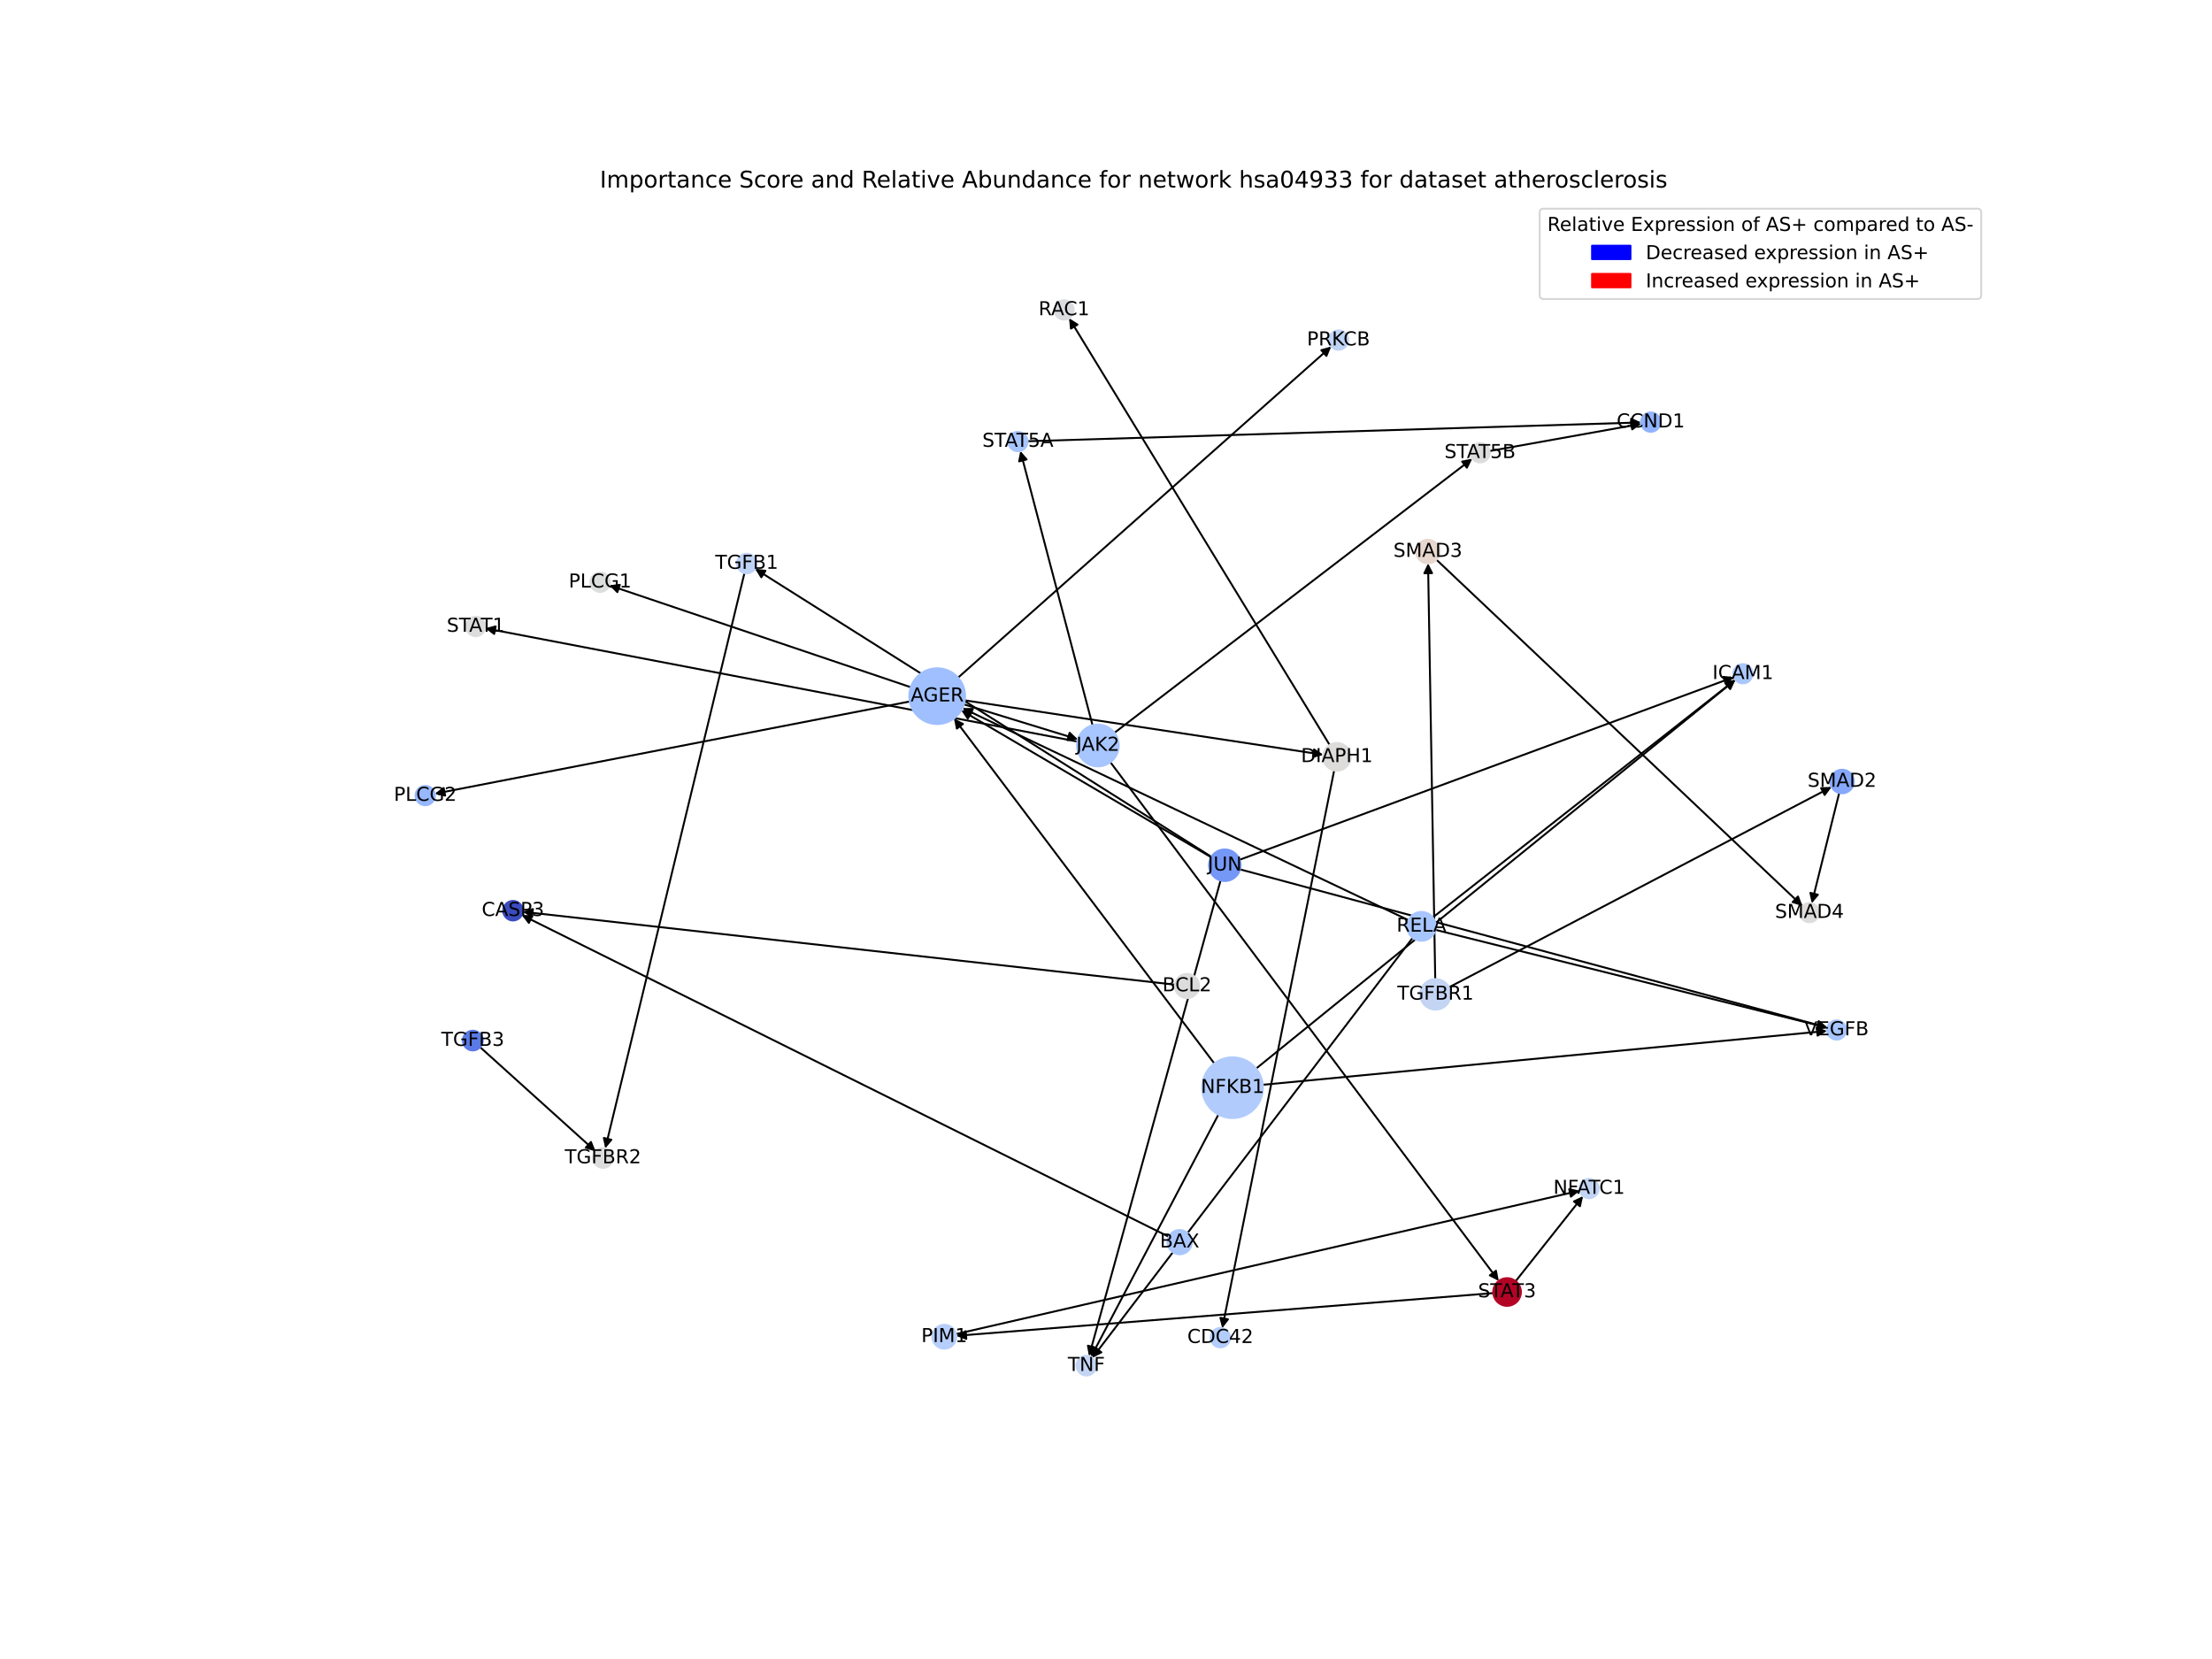 <?xml version="1.0" encoding="utf-8" standalone="no"?>
<!DOCTYPE svg PUBLIC "-//W3C//DTD SVG 1.1//EN"
  "http://www.w3.org/Graphics/SVG/1.1/DTD/svg11.dtd">
<!-- Created with matplotlib (https://matplotlib.org/) -->
<svg height="864pt" version="1.1" viewBox="0 0 1152 864" width="1152pt" xmlns="http://www.w3.org/2000/svg" xmlns:xlink="http://www.w3.org/1999/xlink">
 <defs>
  <style type="text/css">*{stroke-linecap:butt;stroke-linejoin:round;}</style>
 </defs>
 <g id="figure_1">
  <g id="patch_1">
   <path d="M 0 864 
L 1152 864 
L 1152 0 
L 0 0 
z
" style="fill:#ffffff;"/>
  </g>
  <g id="axes_1">
   <g id="patch_2">
    <path clip-path="url(#p23070dd457)" d="M 502.459 364.732 
Q 595.787 378.898 688.011 392.896 
" style="fill:none;stroke:#000000;stroke-linecap:round;"/>
    <path clip-path="url(#p23070dd457)" d="M 684.356 390.318 
L 688.011 392.896 
L 683.756 394.273 
L 684.356 390.318 
z
" style="stroke:#000000;stroke-linecap:round;"/>
   </g>
   <g id="patch_3">
    <path clip-path="url(#p23070dd457)" d="M 501.981 366.816 
Q 531.674 375.934 560.298 384.724 
" style="fill:none;stroke:#000000;stroke-linecap:round;"/>
    <path clip-path="url(#p23070dd457)" d="M 557.061 381.638 
L 560.298 384.724 
L 555.887 385.462 
L 557.061 381.638 
z
" style="stroke:#000000;stroke-linecap:round;"/>
   </g>
   <g id="patch_4">
    <path clip-path="url(#p23070dd457)" d="M 498.957 352.912 
Q 596.125 266.695 692.457 181.22 
" style="fill:none;stroke:#000000;stroke-linecap:round;"/>
    <path clip-path="url(#p23070dd457)" d="M 688.138 182.378 
L 692.457 181.22 
L 690.792 185.37 
L 688.138 182.378 
z
" style="stroke:#000000;stroke-linecap:round;"/>
   </g>
   <g id="patch_5">
    <path clip-path="url(#p23070dd457)" d="M 474.331 357.901 
Q 395.822 331.37 318.372 305.197 
" style="fill:none;stroke:#000000;stroke-linecap:round;"/>
    <path clip-path="url(#p23070dd457)" d="M 321.521 308.373 
L 318.372 305.197 
L 322.802 304.583 
L 321.521 308.373 
z
" style="stroke:#000000;stroke-linecap:round;"/>
   </g>
   <g id="patch_6">
    <path clip-path="url(#p23070dd457)" d="M 473.834 365.321 
Q 350.132 389.344 227.528 413.154 
" style="fill:none;stroke:#000000;stroke-linecap:round;"/>
    <path clip-path="url(#p23070dd457)" d="M 231.836 414.355 
L 227.528 413.154 
L 231.073 410.428 
L 231.836 414.355 
z
" style="stroke:#000000;stroke-linecap:round;"/>
   </g>
   <g id="patch_7">
    <path clip-path="url(#p23070dd457)" d="M 754.651 514.165 
Q 854.266 462.01 952.892 410.372 
" style="fill:none;stroke:#000000;stroke-linecap:round;"/>
    <path clip-path="url(#p23070dd457)" d="M 948.42 410.456 
L 952.892 410.372 
L 950.276 414 
L 948.42 410.456 
z
" style="stroke:#000000;stroke-linecap:round;"/>
   </g>
   <g id="patch_8">
    <path clip-path="url(#p23070dd457)" d="M 747.467 509.906 
Q 745.597 401.653 743.746 294.519 
" style="fill:none;stroke:#000000;stroke-linecap:round;"/>
    <path clip-path="url(#p23070dd457)" d="M 741.816 298.553 
L 743.746 294.519 
L 745.815 298.484 
L 741.816 298.553 
z
" style="stroke:#000000;stroke-linecap:round;"/>
   </g>
   <g id="patch_9">
    <path clip-path="url(#p23070dd457)" d="M 630.909 446.233 
Q 512.072 371.228 394.181 296.819 
" style="fill:none;stroke:#000000;stroke-linecap:round;"/>
    <path clip-path="url(#p23070dd457)" d="M 396.496 300.646 
L 394.181 296.819 
L 398.631 297.263 
L 396.496 300.646 
z
" style="stroke:#000000;stroke-linecap:round;"/>
   </g>
   <g id="patch_10">
    <path clip-path="url(#p23070dd457)" d="M 630.775 446.453 
Q 565.695 408.184 501.578 370.481 
" style="fill:none;stroke:#000000;stroke-linecap:round;"/>
    <path clip-path="url(#p23070dd457)" d="M 504.012 374.232 
L 501.578 370.481 
L 506.039 370.784 
L 504.012 374.232 
z
" style="stroke:#000000;stroke-linecap:round;"/>
   </g>
   <g id="patch_11">
    <path clip-path="url(#p23070dd457)" d="M 645.569 447.767 
Q 774.286 400.193 901.954 353.006 
" style="fill:none;stroke:#000000;stroke-linecap:round;"/>
    <path clip-path="url(#p23070dd457)" d="M 897.509 352.517 
L 901.954 353.006 
L 898.896 356.269 
L 897.509 352.517 
z
" style="stroke:#000000;stroke-linecap:round;"/>
   </g>
   <g id="patch_12">
    <path clip-path="url(#p23070dd457)" d="M 635.668 458.535 
Q 601.41 582.405 567.451 705.197 
" style="fill:none;stroke:#000000;stroke-linecap:round;"/>
    <path clip-path="url(#p23070dd457)" d="M 570.445 701.875 
L 567.451 705.197 
L 566.59 700.808 
L 570.445 701.875 
z
" style="stroke:#000000;stroke-linecap:round;"/>
   </g>
   <g id="patch_13">
    <path clip-path="url(#p23070dd457)" d="M 645.794 452.755 
Q 798.719 493.934 950.564 534.823 
" style="fill:none;stroke:#000000;stroke-linecap:round;"/>
    <path clip-path="url(#p23070dd457)" d="M 947.221 531.852 
L 950.564 534.823 
L 946.181 535.714 
L 947.221 531.852 
z
" style="stroke:#000000;stroke-linecap:round;"/>
   </g>
   <g id="patch_14">
    <path clip-path="url(#p23070dd457)" d="M 578.282 396.951 
Q 679.419 532.024 779.887 666.202 
" style="fill:none;stroke:#000000;stroke-linecap:round;"/>
    <path clip-path="url(#p23070dd457)" d="M 779.09 661.802 
L 779.887 666.202 
L 775.888 664.199 
L 779.09 661.802 
z
" style="stroke:#000000;stroke-linecap:round;"/>
   </g>
   <g id="patch_15">
    <path clip-path="url(#p23070dd457)" d="M 568.996 377.729 
Q 550.198 306.281 531.684 235.915 
" style="fill:none;stroke:#000000;stroke-linecap:round;"/>
    <path clip-path="url(#p23070dd457)" d="M 530.767 240.292 
L 531.684 235.915 
L 534.636 239.275 
L 530.767 240.292 
z
" style="stroke:#000000;stroke-linecap:round;"/>
   </g>
   <g id="patch_16">
    <path clip-path="url(#p23070dd457)" d="M 580.397 381.632 
Q 673.586 310.248 765.886 239.545 
" style="fill:none;stroke:#000000;stroke-linecap:round;"/>
    <path clip-path="url(#p23070dd457)" d="M 761.495 240.39 
L 765.886 239.545 
L 763.927 243.565 
L 761.495 240.39 
z
" style="stroke:#000000;stroke-linecap:round;"/>
   </g>
   <g id="patch_17">
    <path clip-path="url(#p23070dd457)" d="M 561.082 386.202 
Q 406.903 356.711 253.822 327.429 
" style="fill:none;stroke:#000000;stroke-linecap:round;"/>
    <path clip-path="url(#p23070dd457)" d="M 257.375 330.145 
L 253.822 327.429 
L 258.127 326.216 
L 257.375 330.145 
z
" style="stroke:#000000;stroke-linecap:round;"/>
   </g>
   <g id="patch_18">
    <path clip-path="url(#p23070dd457)" d="M 608.681 644.083 
Q 440.206 560.32 272.732 477.055 
" style="fill:none;stroke:#000000;stroke-linecap:round;"/>
    <path clip-path="url(#p23070dd457)" d="M 275.423 480.627 
L 272.732 477.055 
L 277.204 477.045 
L 275.423 480.627 
z
" style="stroke:#000000;stroke-linecap:round;"/>
   </g>
   <g id="patch_19">
    <path clip-path="url(#p23070dd457)" d="M 611.895 512.803 
Q 442.063 493.827 273.343 474.975 
" style="fill:none;stroke:#000000;stroke-linecap:round;"/>
    <path clip-path="url(#p23070dd457)" d="M 277.096 477.407 
L 273.343 474.975 
L 277.54 473.431 
L 277.096 477.407 
z
" style="stroke:#000000;stroke-linecap:round;"/>
   </g>
   <g id="patch_20">
    <path clip-path="url(#p23070dd457)" d="M 692.488 387.991 
Q 624.633 276.857 557.361 166.676 
" style="fill:none;stroke:#000000;stroke-linecap:round;"/>
    <path clip-path="url(#p23070dd457)" d="M 557.739 171.133 
L 557.361 166.676 
L 561.153 169.048 
L 557.739 171.133 
z
" style="stroke:#000000;stroke-linecap:round;"/>
   </g>
   <g id="patch_21">
    <path clip-path="url(#p23070dd457)" d="M 694.827 401.213 
Q 665.686 546.458 636.764 690.608 
" style="fill:none;stroke:#000000;stroke-linecap:round;"/>
    <path clip-path="url(#p23070dd457)" d="M 639.512 687.079 
L 636.764 690.608 
L 635.59 686.293 
L 639.512 687.079 
z
" style="stroke:#000000;stroke-linecap:round;"/>
   </g>
   <g id="patch_22">
    <path clip-path="url(#p23070dd457)" d="M 777.693 673.443 
Q 637.843 684.565 499.107 695.598 
" style="fill:none;stroke:#000000;stroke-linecap:round;"/>
    <path clip-path="url(#p23070dd457)" d="M 503.253 697.274 
L 499.107 695.598 
L 502.935 693.287 
L 503.253 697.274 
z
" style="stroke:#000000;stroke-linecap:round;"/>
   </g>
   <g id="patch_23">
    <path clip-path="url(#p23070dd457)" d="M 789.362 667.218 
Q 806.908 645.081 823.76 623.821 
" style="fill:none;stroke:#000000;stroke-linecap:round;"/>
    <path clip-path="url(#p23070dd457)" d="M 819.708 625.713 
L 823.76 623.821 
L 822.843 628.198 
L 819.708 625.713 
z
" style="stroke:#000000;stroke-linecap:round;"/>
   </g>
   <g id="patch_24">
    <path clip-path="url(#p23070dd457)" d="M 497.854 694.785 
Q 660.262 657.451 821.58 620.367 
" style="fill:none;stroke:#000000;stroke-linecap:round;"/>
    <path clip-path="url(#p23070dd457)" d="M 817.234 619.314 
L 821.58 620.367 
L 818.13 623.212 
L 817.234 619.314 
z
" style="stroke:#000000;stroke-linecap:round;"/>
   </g>
   <g id="patch_25">
    <path clip-path="url(#p23070dd457)" d="M 387.698 298.472 
Q 351.466 448.275 315.496 596.992 
" style="fill:none;stroke:#000000;stroke-linecap:round;"/>
    <path clip-path="url(#p23070dd457)" d="M 318.38 593.574 
L 315.496 596.992 
L 314.492 592.634 
L 318.38 593.574 
z
" style="stroke:#000000;stroke-linecap:round;"/>
   </g>
   <g id="patch_26">
    <path clip-path="url(#p23070dd457)" d="M 733.506 479.214 
Q 617.358 424.001 502.22 369.267 
" style="fill:none;stroke:#000000;stroke-linecap:round;"/>
    <path clip-path="url(#p23070dd457)" d="M 504.974 372.791 
L 502.22 369.267 
L 506.692 369.178 
L 504.974 372.791 
z
" style="stroke:#000000;stroke-linecap:round;"/>
   </g>
   <g id="patch_27">
    <path clip-path="url(#p23070dd457)" d="M 746.181 477.8 
Q 824.971 415.889 902.883 354.669 
" style="fill:none;stroke:#000000;stroke-linecap:round;"/>
    <path clip-path="url(#p23070dd457)" d="M 898.502 355.568 
L 902.883 354.669 
L 900.973 358.713 
L 898.502 355.568 
z
" style="stroke:#000000;stroke-linecap:round;"/>
   </g>
   <g id="patch_28">
    <path clip-path="url(#p23070dd457)" d="M 735.732 488.402 
Q 652.315 597.774 569.576 706.257 
" style="fill:none;stroke:#000000;stroke-linecap:round;"/>
    <path clip-path="url(#p23070dd457)" d="M 573.592 704.289 
L 569.576 706.257 
L 570.411 701.863 
L 573.592 704.289 
z
" style="stroke:#000000;stroke-linecap:round;"/>
   </g>
   <g id="patch_29">
    <path clip-path="url(#p23070dd457)" d="M 747.557 484.252 
Q 849.589 509.727 950.537 534.932 
" style="fill:none;stroke:#000000;stroke-linecap:round;"/>
    <path clip-path="url(#p23070dd457)" d="M 947.141 532.023 
L 950.537 534.932 
L 946.172 535.904 
L 947.141 532.023 
z
" style="stroke:#000000;stroke-linecap:round;"/>
   </g>
   <g id="patch_30">
    <path clip-path="url(#p23070dd457)" d="M 632.392 553.838 
Q 564.616 463.993 497.514 375.04 
" style="fill:none;stroke:#000000;stroke-linecap:round;"/>
    <path clip-path="url(#p23070dd457)" d="M 498.326 379.438 
L 497.514 375.04 
L 501.52 377.029 
L 498.326 379.438 
z
" style="stroke:#000000;stroke-linecap:round;"/>
   </g>
   <g id="patch_31">
    <path clip-path="url(#p23070dd457)" d="M 654.192 556.502 
Q 779 455.271 902.939 354.745 
" style="fill:none;stroke:#000000;stroke-linecap:round;"/>
    <path clip-path="url(#p23070dd457)" d="M 898.573 355.711 
L 902.939 354.745 
L 901.092 358.818 
L 898.573 355.711 
z
" style="stroke:#000000;stroke-linecap:round;"/>
   </g>
   <g id="patch_32">
    <path clip-path="url(#p23070dd457)" d="M 634.556 580.452 
Q 601.365 643.568 568.694 705.694 
" style="fill:none;stroke:#000000;stroke-linecap:round;"/>
    <path clip-path="url(#p23070dd457)" d="M 572.326 703.084 
L 568.694 705.694 
L 568.786 701.223 
L 572.326 703.084 
z
" style="stroke:#000000;stroke-linecap:round;"/>
   </g>
   <g id="patch_33">
    <path clip-path="url(#p23070dd457)" d="M 657.653 564.957 
Q 804.572 550.926 950.378 537 
" style="fill:none;stroke:#000000;stroke-linecap:round;"/>
    <path clip-path="url(#p23070dd457)" d="M 946.206 535.389 
L 950.378 537 
L 946.586 539.371 
L 946.206 535.389 
z
" style="stroke:#000000;stroke-linecap:round;"/>
   </g>
   <g id="patch_34">
    <path clip-path="url(#p23070dd457)" d="M 250.06 545.375 
Q 280.134 572.504 309.378 598.884 
" style="fill:none;stroke:#000000;stroke-linecap:round;"/>
    <path clip-path="url(#p23070dd457)" d="M 307.747 594.719 
L 309.378 598.884 
L 305.068 597.689 
L 307.747 594.719 
z
" style="stroke:#000000;stroke-linecap:round;"/>
   </g>
   <g id="patch_35">
    <path clip-path="url(#p23070dd457)" d="M 957.843 412.968 
Q 950.699 441.705 943.826 469.357 
" style="fill:none;stroke:#000000;stroke-linecap:round;"/>
    <path clip-path="url(#p23070dd457)" d="M 946.732 465.958 
L 943.826 469.357 
L 942.85 464.993 
L 946.732 465.958 
z
" style="stroke:#000000;stroke-linecap:round;"/>
   </g>
   <g id="patch_36">
    <path clip-path="url(#p23070dd457)" d="M 748.081 291.476 
Q 843.4 381.666 937.907 471.088 
" style="fill:none;stroke:#000000;stroke-linecap:round;"/>
    <path clip-path="url(#p23070dd457)" d="M 936.376 466.886 
L 937.907 471.088 
L 933.627 469.792 
L 936.376 466.886 
z
" style="stroke:#000000;stroke-linecap:round;"/>
   </g>
   <g id="patch_37">
    <path clip-path="url(#p23070dd457)" d="M 535.161 229.795 
Q 694.909 224.899 853.54 220.037 
" style="fill:none;stroke:#000000;stroke-linecap:round;"/>
    <path clip-path="url(#p23070dd457)" d="M 849.481 218.16 
L 853.54 220.037 
L 849.604 222.159 
L 849.481 218.16 
z
" style="stroke:#000000;stroke-linecap:round;"/>
   </g>
   <g id="patch_38">
    <path clip-path="url(#p23070dd457)" d="M 775.76 234.9 
Q 815.246 227.82 853.631 220.937 
" style="fill:none;stroke:#000000;stroke-linecap:round;"/>
    <path clip-path="url(#p23070dd457)" d="M 849.341 219.674 
L 853.631 220.937 
L 850.047 223.612 
L 849.341 219.674 
z
" style="stroke:#000000;stroke-linecap:round;"/>
   </g>
   <g id="PathCollection_1">
    <path clip-path="url(#p23070dd457)" d="M 488.093 377.078 
C 491.946 377.078 495.641 375.548 498.365 372.823 
C 501.089 370.099 502.62 366.404 502.62 362.551 
C 502.62 358.699 501.089 355.003 498.365 352.279 
C 495.641 349.555 491.946 348.024 488.093 348.024 
C 484.24 348.024 480.545 349.555 477.821 352.279 
C 475.097 355.003 473.566 358.699 473.566 362.551 
C 473.566 366.404 475.097 370.099 477.821 372.823 
C 480.545 375.548 484.24 377.078 488.093 377.078 
z
" style="fill:#9fbfff;stroke:#9fbfff;"/>
    <path clip-path="url(#p23070dd457)" d="M 697.069 182.178 
C 698.408 182.178 699.693 181.646 700.64 180.699 
C 701.587 179.752 702.12 178.467 702.12 177.127 
C 702.12 175.788 701.587 174.503 700.64 173.556 
C 699.693 172.609 698.408 172.077 697.069 172.077 
C 695.729 172.077 694.445 172.609 693.498 173.556 
C 692.55 174.503 692.018 175.788 692.018 177.127 
C 692.018 178.467 692.55 179.752 693.498 180.699 
C 694.445 181.646 695.729 182.178 697.069 182.178 
z
" style="fill:#c0d4f5;stroke:#c0d4f5;"/>
    <path clip-path="url(#p23070dd457)" d="M 747.605 525.806 
C 749.714 525.806 751.736 524.968 753.227 523.477 
C 754.719 521.986 755.556 519.963 755.556 517.854 
C 755.556 515.746 754.719 513.723 753.227 512.232 
C 751.736 510.741 749.714 509.903 747.605 509.903 
C 745.496 509.903 743.473 510.741 741.982 512.232 
C 740.491 513.723 739.653 515.746 739.653 517.854 
C 739.653 519.963 740.491 521.986 741.982 523.477 
C 743.473 524.968 745.496 525.806 747.605 525.806 
z
" style="fill:#c4d5f3;stroke:#c4d5f3;"/>
    <path clip-path="url(#p23070dd457)" d="M 314.024 608.215 
C 315.387 608.215 316.695 607.673 317.659 606.709 
C 318.622 605.745 319.164 604.438 319.164 603.075 
C 319.164 601.712 318.622 600.405 317.659 599.441 
C 316.695 598.477 315.387 597.935 314.024 597.935 
C 312.661 597.935 311.354 598.477 310.39 599.441 
C 309.426 600.405 308.885 601.712 308.885 603.075 
C 308.885 604.438 309.426 605.745 310.39 606.709 
C 311.354 607.673 312.661 608.215 314.024 608.215 
z
" style="fill:#dddcdc;stroke:#dddcdc;"/>
    <path clip-path="url(#p23070dd457)" d="M 942.35 480.292 
C 943.676 480.292 944.948 479.766 945.886 478.828 
C 946.823 477.89 947.35 476.618 947.35 475.292 
C 947.35 473.966 946.823 472.694 945.886 471.757 
C 944.948 470.819 943.676 470.292 942.35 470.292 
C 941.024 470.292 939.752 470.819 938.815 471.757 
C 937.877 472.694 937.35 473.966 937.35 475.292 
C 937.35 476.618 937.877 477.89 938.815 478.828 
C 939.752 479.766 941.024 480.292 942.35 480.292 
z
" style="fill:#dedcdb;stroke:#dedcdb;"/>
    <path clip-path="url(#p23070dd457)" d="M 565.783 716.369 
C 567.146 716.369 568.454 715.827 569.417 714.863 
C 570.381 713.9 570.923 712.592 570.923 711.229 
C 570.923 709.866 570.381 708.559 569.417 707.595 
C 568.454 706.631 567.146 706.089 565.783 706.089 
C 564.42 706.089 563.113 706.631 562.149 707.595 
C 561.185 708.559 560.643 709.866 560.643 711.229 
C 560.643 712.592 561.185 713.9 562.149 714.863 
C 563.113 715.827 564.42 716.369 565.783 716.369 
z
" style="fill:#c4d5f3;stroke:#c4d5f3;"/>
    <path clip-path="url(#p23070dd457)" d="M 907.703 355.893 
C 909.032 355.893 910.306 355.365 911.246 354.425 
C 912.186 353.485 912.714 352.21 912.714 350.881 
C 912.714 349.552 912.186 348.277 911.246 347.338 
C 910.306 346.398 909.032 345.87 907.703 345.87 
C 906.374 345.87 905.099 346.398 904.159 347.338 
C 903.219 348.277 902.691 349.552 902.691 350.881 
C 902.691 352.21 903.219 353.485 904.159 354.425 
C 905.099 355.365 906.374 355.893 907.703 355.893 
z
" style="fill:#aac7fd;stroke:#aac7fd;"/>
    <path clip-path="url(#p23070dd457)" d="M 637.857 458.836 
C 640.037 458.836 642.127 457.97 643.668 456.429 
C 645.209 454.888 646.075 452.797 646.075 450.618 
C 646.075 448.438 645.209 446.348 643.668 444.807 
C 642.127 443.266 640.037 442.4 637.857 442.4 
C 635.678 442.4 633.587 443.266 632.046 444.807 
C 630.505 446.348 629.639 448.438 629.639 450.618 
C 629.639 452.797 630.505 454.888 632.046 456.429 
C 633.587 457.97 635.678 458.836 637.857 458.836 
z
" style="fill:#7597f6;stroke:#7597f6;"/>
    <path clip-path="url(#p23070dd457)" d="M 571.764 399.121 
C 574.648 399.121 577.414 397.975 579.454 395.935 
C 581.493 393.896 582.639 391.129 582.639 388.245 
C 582.639 385.361 581.493 382.595 579.454 380.555 
C 577.414 378.516 574.648 377.37 571.764 377.37 
C 568.879 377.37 566.113 378.516 564.073 380.555 
C 562.034 382.595 560.888 385.361 560.888 388.245 
C 560.888 391.129 562.034 393.896 564.073 395.935 
C 566.113 397.975 568.879 399.121 571.764 399.121 
z
" style="fill:#a7c5fe;stroke:#a7c5fe;"/>
    <path clip-path="url(#p23070dd457)" d="M 859.704 224.899 
C 861.044 224.899 862.328 224.367 863.276 223.419 
C 864.223 222.472 864.755 221.187 864.755 219.848 
C 864.755 218.509 864.223 217.224 863.276 216.277 
C 862.328 215.329 861.044 214.797 859.704 214.797 
C 858.365 214.797 857.08 215.329 856.133 216.277 
C 855.186 217.224 854.653 218.509 854.653 219.848 
C 854.653 221.187 855.186 222.472 856.133 223.419 
C 857.08 224.367 858.365 224.899 859.704 224.899 
z
" style="fill:#92b4fe;stroke:#92b4fe;"/>
    <path clip-path="url(#p23070dd457)" d="M 614.358 653.244 
C 616.039 653.244 617.651 652.576 618.84 651.387 
C 620.029 650.198 620.696 648.586 620.696 646.905 
C 620.696 645.224 620.029 643.612 618.84 642.423 
C 617.651 641.234 616.039 640.566 614.358 640.566 
C 612.677 640.566 611.064 641.234 609.876 642.423 
C 608.687 643.612 608.019 645.224 608.019 646.905 
C 608.019 648.586 608.687 650.198 609.876 651.387 
C 611.064 652.576 612.677 653.244 614.358 653.244 
z
" style="fill:#aac7fd;stroke:#aac7fd;"/>
    <path clip-path="url(#p23070dd457)" d="M 618.175 519.825 
C 619.852 519.825 621.459 519.159 622.645 517.974 
C 623.83 516.788 624.496 515.18 624.496 513.504 
C 624.496 511.828 623.83 510.22 622.645 509.035 
C 621.459 507.85 619.852 507.184 618.175 507.184 
C 616.499 507.184 614.891 507.85 613.706 509.035 
C 612.521 510.22 611.855 511.828 611.855 513.504 
C 611.855 515.18 612.521 516.788 613.706 517.974 
C 614.891 519.159 616.499 519.825 618.175 519.825 
z
" style="fill:#dddcdc;stroke:#dddcdc;"/>
    <path clip-path="url(#p23070dd457)" d="M 267.158 479.39 
C 268.512 479.39 269.811 478.852 270.769 477.895 
C 271.726 476.937 272.265 475.638 272.265 474.284 
C 272.265 472.93 271.726 471.631 270.769 470.673 
C 269.811 469.715 268.512 469.177 267.158 469.177 
C 265.804 469.177 264.505 469.715 263.547 470.673 
C 262.59 471.631 262.052 472.93 262.052 474.284 
C 262.052 475.638 262.59 476.937 263.547 477.895 
C 264.505 478.852 265.804 479.39 267.158 479.39 
z
" style="fill:#3b4cc0;stroke:#3b4cc0;"/>
    <path clip-path="url(#p23070dd457)" d="M 696.245 401.358 
C 698.158 401.358 699.992 400.598 701.345 399.245 
C 702.697 397.893 703.457 396.058 703.457 394.146 
C 703.457 392.233 702.697 390.398 701.345 389.046 
C 699.992 387.693 698.158 386.933 696.245 386.933 
C 694.333 386.933 692.498 387.693 691.145 389.046 
C 689.793 390.398 689.033 392.233 689.033 394.146 
C 689.033 396.058 689.793 397.893 691.145 399.245 
C 692.498 400.598 694.333 401.358 696.245 401.358 
z
" style="fill:#dedcdb;stroke:#dedcdb;"/>
    <path clip-path="url(#p23070dd457)" d="M 784.88 680.084 
C 786.793 680.084 788.628 679.324 789.98 677.971 
C 791.333 676.619 792.093 674.784 792.093 672.872 
C 792.093 670.959 791.333 669.124 789.98 667.772 
C 788.628 666.42 786.793 665.66 784.88 665.66 
C 782.968 665.66 781.133 666.42 779.781 667.772 
C 778.428 669.124 777.668 670.959 777.668 672.872 
C 777.668 674.784 778.428 676.619 779.781 677.971 
C 781.133 679.324 782.968 680.084 784.88 680.084 
z
" style="fill:#b40426;stroke:#b40426;"/>
    <path clip-path="url(#p23070dd457)" d="M 491.784 702.406 
C 493.435 702.406 495.019 701.75 496.186 700.582 
C 497.354 699.415 498.01 697.831 498.01 696.18 
C 498.01 694.529 497.354 692.945 496.186 691.778 
C 495.019 690.61 493.435 689.954 491.784 689.954 
C 490.133 689.954 488.549 690.61 487.382 691.778 
C 486.214 692.945 485.558 694.529 485.558 696.18 
C 485.558 697.831 486.214 699.415 487.382 700.582 
C 488.549 701.75 490.133 702.406 491.784 702.406 
z
" style="fill:#b6cefa;stroke:#b6cefa;"/>
    <path clip-path="url(#p23070dd457)" d="M 827.593 624.036 
C 828.933 624.036 830.217 623.503 831.165 622.556 
C 832.112 621.609 832.644 620.324 832.644 618.985 
C 832.644 617.645 832.112 616.361 831.165 615.413 
C 830.217 614.466 828.933 613.934 827.593 613.934 
C 826.254 613.934 824.969 614.466 824.022 615.413 
C 823.075 616.361 822.542 617.645 822.542 618.985 
C 822.542 620.324 823.075 621.609 824.022 622.556 
C 824.969 623.503 826.254 624.036 827.593 624.036 
z
" style="fill:#c3d5f4;stroke:#c3d5f4;"/>
    <path clip-path="url(#p23070dd457)" d="M 388.904 298.612 
C 390.262 298.612 391.566 298.072 392.526 297.111 
C 393.487 296.151 394.027 294.847 394.027 293.489 
C 394.027 292.13 393.487 290.827 392.526 289.866 
C 391.566 288.905 390.262 288.366 388.904 288.366 
C 387.545 288.366 386.242 288.905 385.281 289.866 
C 384.321 290.827 383.781 292.13 383.781 293.489 
C 383.781 294.847 384.321 296.151 385.281 297.111 
C 386.242 298.072 387.545 298.612 388.904 298.612 
z
" style="fill:#bfd3f6;stroke:#bfd3f6;"/>
    <path clip-path="url(#p23070dd457)" d="M 740.282 489.936 
C 742.272 489.936 744.18 489.146 745.586 487.739 
C 746.993 486.333 747.783 484.425 747.783 482.435 
C 747.783 480.446 746.993 478.538 745.586 477.132 
C 744.18 475.725 742.272 474.935 740.282 474.935 
C 738.293 474.935 736.385 475.725 734.979 477.132 
C 733.572 478.538 732.782 480.446 732.782 482.435 
C 732.782 484.425 733.572 486.333 734.979 487.739 
C 736.385 489.146 738.293 489.936 740.282 489.936 
z
" style="fill:#a7c5fe;stroke:#a7c5fe;"/>
    <path clip-path="url(#p23070dd457)" d="M 641.914 582.272 
C 646.107 582.272 650.129 580.606 653.094 577.641 
C 656.059 574.676 657.725 570.654 657.725 566.461 
C 657.725 562.267 656.059 558.245 653.094 555.28 
C 650.129 552.315 646.107 550.649 641.914 550.649 
C 637.721 550.649 633.699 552.315 630.734 555.28 
C 627.769 558.245 626.103 562.267 626.103 566.461 
C 626.103 570.654 627.769 574.676 630.734 577.641 
C 633.699 580.606 637.721 582.272 641.914 582.272 
z
" style="fill:#b1cbfc;stroke:#b1cbfc;"/>
    <path clip-path="url(#p23070dd457)" d="M 246.23 547.077 
C 247.598 547.077 248.909 546.534 249.876 545.567 
C 250.843 544.6 251.386 543.288 251.386 541.921 
C 251.386 540.554 250.843 539.242 249.876 538.275 
C 248.909 537.308 247.598 536.765 246.23 536.765 
C 244.863 536.765 243.551 537.308 242.584 538.275 
C 241.617 539.242 241.074 540.554 241.074 541.921 
C 241.074 543.288 241.617 544.6 242.584 545.567 
C 243.551 546.534 244.863 547.077 246.23 547.077 
z
" style="fill:#5b7ae5;stroke:#5b7ae5;"/>
    <path clip-path="url(#p23070dd457)" d="M 959.326 413.147 
C 960.955 413.147 962.518 412.5 963.67 411.348 
C 964.822 410.196 965.469 408.633 965.469 407.004 
C 965.469 405.375 964.822 403.812 963.67 402.66 
C 962.518 401.508 960.955 400.86 959.326 400.86 
C 957.696 400.86 956.134 401.508 954.982 402.66 
C 953.829 403.812 953.182 405.375 953.182 407.004 
C 953.182 408.633 953.829 410.196 954.982 411.348 
C 956.134 412.5 957.696 413.147 959.326 413.147 
z
" style="fill:#85a8fc;stroke:#85a8fc;"/>
    <path clip-path="url(#p23070dd457)" d="M 743.621 293.399 
C 745.25 293.399 746.813 292.751 747.965 291.599 
C 749.117 290.447 749.764 288.884 749.764 287.255 
C 749.764 285.626 749.117 284.063 747.965 282.911 
C 746.813 281.759 745.25 281.112 743.621 281.112 
C 741.991 281.112 740.429 281.759 739.277 282.911 
C 738.125 284.063 737.477 285.626 737.477 287.255 
C 737.477 288.884 738.125 290.447 739.277 291.599 
C 740.429 292.751 741.991 293.399 743.621 293.399 
z
" style="fill:#e7d7ce;stroke:#e7d7ce;"/>
    <path clip-path="url(#p23070dd457)" d="M 530.114 235.001 
C 531.453 235.001 532.738 234.468 533.685 233.521 
C 534.632 232.574 535.165 231.289 535.165 229.95 
C 535.165 228.61 534.632 227.326 533.685 226.378 
C 532.738 225.431 531.453 224.899 530.114 224.899 
C 528.774 224.899 527.49 225.431 526.543 226.378 
C 525.595 227.326 525.063 228.61 525.063 229.95 
C 525.063 231.289 525.595 232.574 526.543 233.521 
C 527.49 234.468 528.774 235.001 530.114 235.001 
z
" style="fill:#a7c5fe;stroke:#a7c5fe;"/>
    <path clip-path="url(#p23070dd457)" d="M 770.786 240.843 
C 772.125 240.843 773.41 240.31 774.357 239.363 
C 775.304 238.416 775.837 237.131 775.837 235.792 
C 775.837 234.452 775.304 233.168 774.357 232.221 
C 773.41 231.273 772.125 230.741 770.786 230.741 
C 769.446 230.741 768.162 231.273 767.215 232.221 
C 766.267 233.168 765.735 234.452 765.735 235.792 
C 765.735 237.131 766.267 238.416 767.215 239.363 
C 768.162 240.31 769.446 240.843 770.786 240.843 
z
" style="fill:#dddcdc;stroke:#dddcdc;"/>
    <path clip-path="url(#p23070dd457)" d="M 247.766 331.321 
C 249.106 331.321 250.39 330.789 251.338 329.842 
C 252.285 328.895 252.817 327.61 252.817 326.271 
C 252.817 324.931 252.285 323.646 251.338 322.699 
C 250.39 321.752 249.106 321.22 247.766 321.22 
C 246.427 321.22 245.142 321.752 244.195 322.699 
C 243.248 323.646 242.715 324.931 242.715 326.271 
C 242.715 327.61 243.248 328.895 244.195 329.842 
C 245.142 330.789 246.427 331.321 247.766 331.321 
z
" style="fill:#dddcdc;stroke:#dddcdc;"/>
    <path clip-path="url(#p23070dd457)" d="M 554.146 166.462 
C 555.486 166.462 556.771 165.929 557.718 164.982 
C 558.665 164.035 559.197 162.75 559.197 161.411 
C 559.197 160.071 558.665 158.787 557.718 157.84 
C 556.771 156.892 555.486 156.36 554.146 156.36 
C 552.807 156.36 551.522 156.892 550.575 157.84 
C 549.628 158.787 549.096 160.071 549.096 161.411 
C 549.096 162.75 549.628 164.035 550.575 164.982 
C 551.522 165.929 552.807 166.462 554.146 166.462 
z
" style="fill:#dadce0;stroke:#dadce0;"/>
    <path clip-path="url(#p23070dd457)" d="M 635.55 701.709 
C 636.889 701.709 638.174 701.177 639.121 700.23 
C 640.068 699.283 640.6 697.998 640.6 696.659 
C 640.6 695.319 640.068 694.034 639.121 693.087 
C 638.174 692.14 636.889 691.608 635.55 691.608 
C 634.21 691.608 632.926 692.14 631.978 693.087 
C 631.031 694.034 630.499 695.319 630.499 696.659 
C 630.499 697.998 631.031 699.283 631.978 700.23 
C 632.926 701.177 634.21 701.709 635.55 701.709 
z
" style="fill:#b3cdfb;stroke:#b3cdfb;"/>
    <path clip-path="url(#p23070dd457)" d="M 956.484 541.428 
C 957.813 541.428 959.087 540.9 960.027 539.96 
C 960.967 539.021 961.495 537.746 961.495 536.417 
C 961.495 535.088 960.967 533.813 960.027 532.873 
C 959.087 531.934 957.813 531.406 956.484 531.406 
C 955.154 531.406 953.88 531.934 952.94 532.873 
C 952 533.813 951.472 535.088 951.472 536.417 
C 951.472 537.746 952 539.021 952.94 539.96 
C 953.88 540.9 955.154 541.428 956.484 541.428 
z
" style="fill:#a7c5fe;stroke:#a7c5fe;"/>
    <path clip-path="url(#p23070dd457)" d="M 312.525 308.272 
C 313.865 308.272 315.15 307.74 316.097 306.793 
C 317.044 305.846 317.576 304.561 317.576 303.222 
C 317.576 301.882 317.044 300.597 316.097 299.65 
C 315.15 298.703 313.865 298.171 312.525 298.171 
C 311.186 298.171 309.901 298.703 308.954 299.65 
C 308.007 300.597 307.475 301.882 307.475 303.222 
C 307.475 304.561 308.007 305.846 308.954 306.793 
C 309.901 307.74 311.186 308.272 312.525 308.272 
z
" style="fill:#dcdddd;stroke:#dcdddd;"/>
    <path clip-path="url(#p23070dd457)" d="M 221.474 419.381 
C 222.814 419.381 224.099 418.848 225.046 417.901 
C 225.993 416.954 226.525 415.669 226.525 414.33 
C 226.525 412.99 225.993 411.706 225.046 410.758 
C 224.099 409.811 222.814 409.279 221.474 409.279 
C 220.135 409.279 218.85 409.811 217.903 410.758 
C 216.956 411.706 216.424 412.99 216.424 414.33 
C 216.424 415.669 216.956 416.954 217.903 417.901 
C 218.85 418.848 220.135 419.381 221.474 419.381 
z
" style="fill:#97b8ff;stroke:#97b8ff;"/>
   </g>
   <g id="text_1">
    <g clip-path="url(#p23070dd457)">
     <!-- AGER -->
     <g transform="translate(474.252 365.311)scale(0.1 -0.1)">
      <defs>
       <path d="M 34.188 63.188 
L 20.797 26.906 
L 47.609 26.906 
z
M 28.609 72.906 
L 39.797 72.906 
L 67.578 0 
L 57.328 0 
L 50.688 18.703 
L 17.828 18.703 
L 11.188 0 
L 0.781 0 
z
" id="DejaVuSans-65"/>
       <path d="M 59.516 10.406 
L 59.516 29.984 
L 43.406 29.984 
L 43.406 38.094 
L 69.281 38.094 
L 69.281 6.781 
Q 63.578 2.734 56.688 0.656 
Q 49.812 -1.422 42 -1.422 
Q 24.906 -1.422 15.25 8.562 
Q 5.609 18.562 5.609 36.375 
Q 5.609 54.25 15.25 64.234 
Q 24.906 74.219 42 74.219 
Q 49.125 74.219 55.547 72.453 
Q 61.969 70.703 67.391 67.281 
L 67.391 56.781 
Q 61.922 61.422 55.766 63.766 
Q 49.609 66.109 42.828 66.109 
Q 29.438 66.109 22.719 58.641 
Q 16.016 51.172 16.016 36.375 
Q 16.016 21.625 22.719 14.156 
Q 29.438 6.688 42.828 6.688 
Q 48.047 6.688 52.141 7.594 
Q 56.25 8.5 59.516 10.406 
z
" id="DejaVuSans-71"/>
       <path d="M 9.812 72.906 
L 55.906 72.906 
L 55.906 64.594 
L 19.672 64.594 
L 19.672 43.016 
L 54.391 43.016 
L 54.391 34.719 
L 19.672 34.719 
L 19.672 8.297 
L 56.781 8.297 
L 56.781 0 
L 9.812 0 
z
" id="DejaVuSans-69"/>
       <path d="M 44.391 34.188 
Q 47.562 33.109 50.562 29.594 
Q 53.562 26.078 56.594 19.922 
L 66.609 0 
L 56 0 
L 46.688 18.703 
Q 43.062 26.031 39.672 28.422 
Q 36.281 30.812 30.422 30.812 
L 19.672 30.812 
L 19.672 0 
L 9.812 0 
L 9.812 72.906 
L 32.078 72.906 
Q 44.578 72.906 50.734 67.672 
Q 56.891 62.453 56.891 51.906 
Q 56.891 45.016 53.688 40.469 
Q 50.484 35.938 44.391 34.188 
z
M 19.672 64.797 
L 19.672 38.922 
L 32.078 38.922 
Q 39.203 38.922 42.844 42.219 
Q 46.484 45.516 46.484 51.906 
Q 46.484 58.297 42.844 61.547 
Q 39.203 64.797 32.078 64.797 
z
" id="DejaVuSans-82"/>
      </defs>
      <use xlink:href="#DejaVuSans-65"/>
      <use x="66.658" xlink:href="#DejaVuSans-71"/>
      <use x="144.148" xlink:href="#DejaVuSans-69"/>
      <use x="207.332" xlink:href="#DejaVuSans-82"/>
     </g>
    </g>
   </g>
   <g id="text_2">
    <g clip-path="url(#p23070dd457)">
     <!-- PRKCB -->
     <g transform="translate(680.654 179.887)scale(0.1 -0.1)">
      <defs>
       <path d="M 19.672 64.797 
L 19.672 37.406 
L 32.078 37.406 
Q 38.969 37.406 42.719 40.969 
Q 46.484 44.531 46.484 51.125 
Q 46.484 57.672 42.719 61.234 
Q 38.969 64.797 32.078 64.797 
z
M 9.812 72.906 
L 32.078 72.906 
Q 44.344 72.906 50.609 67.359 
Q 56.891 61.812 56.891 51.125 
Q 56.891 40.328 50.609 34.812 
Q 44.344 29.297 32.078 29.297 
L 19.672 29.297 
L 19.672 0 
L 9.812 0 
z
" id="DejaVuSans-80"/>
       <path d="M 9.812 72.906 
L 19.672 72.906 
L 19.672 42.094 
L 52.391 72.906 
L 65.094 72.906 
L 28.906 38.922 
L 67.672 0 
L 54.688 0 
L 19.672 35.109 
L 19.672 0 
L 9.812 0 
z
" id="DejaVuSans-75"/>
       <path d="M 64.406 67.281 
L 64.406 56.891 
Q 59.422 61.531 53.781 63.812 
Q 48.141 66.109 41.797 66.109 
Q 29.297 66.109 22.656 58.469 
Q 16.016 50.828 16.016 36.375 
Q 16.016 21.969 22.656 14.328 
Q 29.297 6.688 41.797 6.688 
Q 48.141 6.688 53.781 8.984 
Q 59.422 11.281 64.406 15.922 
L 64.406 5.609 
Q 59.234 2.094 53.438 0.328 
Q 47.656 -1.422 41.219 -1.422 
Q 24.656 -1.422 15.125 8.703 
Q 5.609 18.844 5.609 36.375 
Q 5.609 53.953 15.125 64.078 
Q 24.656 74.219 41.219 74.219 
Q 47.75 74.219 53.531 72.484 
Q 59.328 70.75 64.406 67.281 
z
" id="DejaVuSans-67"/>
       <path d="M 19.672 34.812 
L 19.672 8.109 
L 35.5 8.109 
Q 43.453 8.109 47.281 11.406 
Q 51.125 14.703 51.125 21.484 
Q 51.125 28.328 47.281 31.562 
Q 43.453 34.812 35.5 34.812 
z
M 19.672 64.797 
L 19.672 42.828 
L 34.281 42.828 
Q 41.5 42.828 45.031 45.531 
Q 48.578 48.25 48.578 53.812 
Q 48.578 59.328 45.031 62.062 
Q 41.5 64.797 34.281 64.797 
z
M 9.812 72.906 
L 35.016 72.906 
Q 46.297 72.906 52.391 68.219 
Q 58.5 63.531 58.5 54.891 
Q 58.5 48.188 55.375 44.234 
Q 52.25 40.281 46.188 39.312 
Q 53.469 37.75 57.5 32.781 
Q 61.531 27.828 61.531 20.406 
Q 61.531 10.641 54.891 5.312 
Q 48.25 0 35.984 0 
L 9.812 0 
z
" id="DejaVuSans-66"/>
      </defs>
      <use xlink:href="#DejaVuSans-80"/>
      <use x="60.303" xlink:href="#DejaVuSans-82"/>
      <use x="129.785" xlink:href="#DejaVuSans-75"/>
      <use x="189.861" xlink:href="#DejaVuSans-67"/>
      <use x="259.686" xlink:href="#DejaVuSans-66"/>
     </g>
    </g>
   </g>
   <g id="text_3">
    <g clip-path="url(#p23070dd457)">
     <!-- TGFBR1 -->
     <g transform="translate(727.715 520.614)scale(0.1 -0.1)">
      <defs>
       <path d="M -0.297 72.906 
L 61.375 72.906 
L 61.375 64.594 
L 35.5 64.594 
L 35.5 0 
L 25.594 0 
L 25.594 64.594 
L -0.297 64.594 
z
" id="DejaVuSans-84"/>
       <path d="M 9.812 72.906 
L 51.703 72.906 
L 51.703 64.594 
L 19.672 64.594 
L 19.672 43.109 
L 48.578 43.109 
L 48.578 34.812 
L 19.672 34.812 
L 19.672 0 
L 9.812 0 
z
" id="DejaVuSans-70"/>
       <path d="M 12.406 8.297 
L 28.516 8.297 
L 28.516 63.922 
L 10.984 60.406 
L 10.984 69.391 
L 28.422 72.906 
L 38.281 72.906 
L 38.281 8.297 
L 54.391 8.297 
L 54.391 0 
L 12.406 0 
z
" id="DejaVuSans-49"/>
      </defs>
      <use xlink:href="#DejaVuSans-84"/>
      <use x="61.084" xlink:href="#DejaVuSans-71"/>
      <use x="138.574" xlink:href="#DejaVuSans-70"/>
      <use x="196.094" xlink:href="#DejaVuSans-66"/>
      <use x="264.697" xlink:href="#DejaVuSans-82"/>
      <use x="334.18" xlink:href="#DejaVuSans-49"/>
     </g>
    </g>
   </g>
   <g id="text_4">
    <g clip-path="url(#p23070dd457)">
     <!-- TGFBR2 -->
     <g transform="translate(294.134 605.834)scale(0.1 -0.1)">
      <defs>
       <path d="M 19.188 8.297 
L 53.609 8.297 
L 53.609 0 
L 7.328 0 
L 7.328 8.297 
Q 12.938 14.109 22.625 23.891 
Q 32.328 33.688 34.812 36.531 
Q 39.547 41.844 41.422 45.531 
Q 43.312 49.219 43.312 52.781 
Q 43.312 58.594 39.234 62.25 
Q 35.156 65.922 28.609 65.922 
Q 23.969 65.922 18.812 64.312 
Q 13.672 62.703 7.812 59.422 
L 7.812 69.391 
Q 13.766 71.781 18.938 73 
Q 24.125 74.219 28.422 74.219 
Q 39.75 74.219 46.484 68.547 
Q 53.219 62.891 53.219 53.422 
Q 53.219 48.922 51.531 44.891 
Q 49.859 40.875 45.406 35.406 
Q 44.188 33.984 37.641 27.219 
Q 31.109 20.453 19.188 8.297 
z
" id="DejaVuSans-50"/>
      </defs>
      <use xlink:href="#DejaVuSans-84"/>
      <use x="61.084" xlink:href="#DejaVuSans-71"/>
      <use x="138.574" xlink:href="#DejaVuSans-70"/>
      <use x="196.094" xlink:href="#DejaVuSans-66"/>
      <use x="264.697" xlink:href="#DejaVuSans-82"/>
      <use x="334.18" xlink:href="#DejaVuSans-50"/>
     </g>
    </g>
   </g>
   <g id="text_5">
    <g clip-path="url(#p23070dd457)">
     <!-- SMAD4 -->
     <g transform="translate(924.41 478.052)scale(0.1 -0.1)">
      <defs>
       <path d="M 53.516 70.516 
L 53.516 60.891 
Q 47.906 63.578 42.922 64.891 
Q 37.938 66.219 33.297 66.219 
Q 25.25 66.219 20.875 63.094 
Q 16.5 59.969 16.5 54.203 
Q 16.5 49.359 19.406 46.891 
Q 22.312 44.438 30.422 42.922 
L 36.375 41.703 
Q 47.406 39.594 52.656 34.297 
Q 57.906 29 57.906 20.125 
Q 57.906 9.516 50.797 4.047 
Q 43.703 -1.422 29.984 -1.422 
Q 24.812 -1.422 18.969 -0.25 
Q 13.141 0.922 6.891 3.219 
L 6.891 13.375 
Q 12.891 10.016 18.656 8.297 
Q 24.422 6.594 29.984 6.594 
Q 38.422 6.594 43.016 9.906 
Q 47.609 13.234 47.609 19.391 
Q 47.609 24.75 44.312 27.781 
Q 41.016 30.812 33.5 32.328 
L 27.484 33.5 
Q 16.453 35.688 11.516 40.375 
Q 6.594 45.062 6.594 53.422 
Q 6.594 63.094 13.406 68.656 
Q 20.219 74.219 32.172 74.219 
Q 37.312 74.219 42.625 73.281 
Q 47.953 72.359 53.516 70.516 
z
" id="DejaVuSans-83"/>
       <path d="M 9.812 72.906 
L 24.516 72.906 
L 43.109 23.297 
L 61.812 72.906 
L 76.516 72.906 
L 76.516 0 
L 66.891 0 
L 66.891 64.016 
L 48.094 14.016 
L 38.188 14.016 
L 19.391 64.016 
L 19.391 0 
L 9.812 0 
z
" id="DejaVuSans-77"/>
       <path d="M 19.672 64.797 
L 19.672 8.109 
L 31.594 8.109 
Q 46.688 8.109 53.688 14.938 
Q 60.688 21.781 60.688 36.531 
Q 60.688 51.172 53.688 57.984 
Q 46.688 64.797 31.594 64.797 
z
M 9.812 72.906 
L 30.078 72.906 
Q 51.266 72.906 61.172 64.094 
Q 71.094 55.281 71.094 36.531 
Q 71.094 17.672 61.125 8.828 
Q 51.172 0 30.078 0 
L 9.812 0 
z
" id="DejaVuSans-68"/>
       <path d="M 37.797 64.312 
L 12.891 25.391 
L 37.797 25.391 
z
M 35.203 72.906 
L 47.609 72.906 
L 47.609 25.391 
L 58.016 25.391 
L 58.016 17.188 
L 47.609 17.188 
L 47.609 0 
L 37.797 0 
L 37.797 17.188 
L 4.891 17.188 
L 4.891 26.703 
z
" id="DejaVuSans-52"/>
      </defs>
      <use xlink:href="#DejaVuSans-83"/>
      <use x="63.477" xlink:href="#DejaVuSans-77"/>
      <use x="149.756" xlink:href="#DejaVuSans-65"/>
      <use x="218.164" xlink:href="#DejaVuSans-68"/>
      <use x="295.166" xlink:href="#DejaVuSans-52"/>
     </g>
    </g>
   </g>
   <g id="text_6">
    <g clip-path="url(#p23070dd457)">
     <!-- TNF -->
     <g transform="translate(556.113 713.988)scale(0.1 -0.1)">
      <defs>
       <path d="M 9.812 72.906 
L 23.094 72.906 
L 55.422 11.922 
L 55.422 72.906 
L 64.984 72.906 
L 64.984 0 
L 51.703 0 
L 19.391 60.984 
L 19.391 0 
L 9.812 0 
z
" id="DejaVuSans-78"/>
      </defs>
      <use xlink:href="#DejaVuSans-84"/>
      <use x="61.084" xlink:href="#DejaVuSans-78"/>
      <use x="135.889" xlink:href="#DejaVuSans-70"/>
     </g>
    </g>
   </g>
   <g id="text_7">
    <g clip-path="url(#p23070dd457)">
     <!-- ICAM1 -->
     <g transform="translate(891.821 353.641)scale(0.1 -0.1)">
      <defs>
       <path d="M 9.812 72.906 
L 19.672 72.906 
L 19.672 0 
L 9.812 0 
z
" id="DejaVuSans-73"/>
      </defs>
      <use xlink:href="#DejaVuSans-73"/>
      <use x="29.492" xlink:href="#DejaVuSans-67"/>
      <use x="99.316" xlink:href="#DejaVuSans-65"/>
      <use x="167.725" xlink:href="#DejaVuSans-77"/>
      <use x="254.004" xlink:href="#DejaVuSans-49"/>
     </g>
    </g>
   </g>
   <g id="text_8">
    <g clip-path="url(#p23070dd457)">
     <!-- JUN -->
     <g transform="translate(628.982 453.377)scale(0.1 -0.1)">
      <defs>
       <path d="M 9.812 72.906 
L 19.672 72.906 
L 19.672 5.078 
Q 19.672 -8.109 14.672 -14.062 
Q 9.672 -20.016 -1.422 -20.016 
L -5.172 -20.016 
L -5.172 -11.719 
L -2.094 -11.719 
Q 4.438 -11.719 7.125 -8.047 
Q 9.812 -4.391 9.812 5.078 
z
" id="DejaVuSans-74"/>
       <path d="M 8.688 72.906 
L 18.609 72.906 
L 18.609 28.609 
Q 18.609 16.891 22.844 11.734 
Q 27.094 6.594 36.625 6.594 
Q 46.094 6.594 50.344 11.734 
Q 54.594 16.891 54.594 28.609 
L 54.594 72.906 
L 64.5 72.906 
L 64.5 27.391 
Q 64.5 13.141 57.438 5.859 
Q 50.391 -1.422 36.625 -1.422 
Q 22.797 -1.422 15.734 5.859 
Q 8.688 13.141 8.688 27.391 
z
" id="DejaVuSans-85"/>
      </defs>
      <use xlink:href="#DejaVuSans-74"/>
      <use x="29.492" xlink:href="#DejaVuSans-85"/>
      <use x="102.686" xlink:href="#DejaVuSans-78"/>
     </g>
    </g>
   </g>
   <g id="text_9">
    <g clip-path="url(#p23070dd457)">
     <!-- JAK2 -->
     <g transform="translate(560.496 391.005)scale(0.1 -0.1)">
      <use xlink:href="#DejaVuSans-74"/>
      <use x="27.742" xlink:href="#DejaVuSans-65"/>
      <use x="96.15" xlink:href="#DejaVuSans-75"/>
      <use x="161.727" xlink:href="#DejaVuSans-50"/>
     </g>
    </g>
   </g>
   <g id="text_10">
    <g clip-path="url(#p23070dd457)">
     <!-- CCND1 -->
     <g transform="translate(841.949 222.607)scale(0.1 -0.1)">
      <use xlink:href="#DejaVuSans-67"/>
      <use x="69.824" xlink:href="#DejaVuSans-67"/>
      <use x="139.648" xlink:href="#DejaVuSans-78"/>
      <use x="214.453" xlink:href="#DejaVuSans-68"/>
      <use x="291.455" xlink:href="#DejaVuSans-49"/>
     </g>
    </g>
   </g>
   <g id="text_11">
    <g clip-path="url(#p23070dd457)">
     <!-- BAX -->
     <g transform="translate(604.082 649.664)scale(0.1 -0.1)">
      <defs>
       <path d="M 6.297 72.906 
L 16.891 72.906 
L 35.016 45.797 
L 53.219 72.906 
L 63.812 72.906 
L 40.375 37.891 
L 65.375 0 
L 54.781 0 
L 34.281 31 
L 13.625 0 
L 2.984 0 
L 29 38.922 
z
" id="DejaVuSans-88"/>
      </defs>
      <use xlink:href="#DejaVuSans-66"/>
      <use x="68.604" xlink:href="#DejaVuSans-65"/>
      <use x="137.012" xlink:href="#DejaVuSans-88"/>
     </g>
    </g>
   </g>
   <g id="text_12">
    <g clip-path="url(#p23070dd457)">
     <!-- BCL2 -->
     <g transform="translate(605.374 516.264)scale(0.1 -0.1)">
      <defs>
       <path d="M 9.812 72.906 
L 19.672 72.906 
L 19.672 8.297 
L 55.172 8.297 
L 55.172 0 
L 9.812 0 
z
" id="DejaVuSans-76"/>
      </defs>
      <use xlink:href="#DejaVuSans-66"/>
      <use x="66.854" xlink:href="#DejaVuSans-67"/>
      <use x="136.678" xlink:href="#DejaVuSans-76"/>
      <use x="192.391" xlink:href="#DejaVuSans-50"/>
     </g>
    </g>
   </g>
   <g id="text_13">
    <g clip-path="url(#p23070dd457)">
     <!-- CASP3 -->
     <g transform="translate(250.876 477.043)scale(0.1 -0.1)">
      <defs>
       <path d="M 40.578 39.312 
Q 47.656 37.797 51.625 33 
Q 55.609 28.219 55.609 21.188 
Q 55.609 10.406 48.188 4.484 
Q 40.766 -1.422 27.094 -1.422 
Q 22.516 -1.422 17.656 -0.516 
Q 12.797 0.391 7.625 2.203 
L 7.625 11.719 
Q 11.719 9.328 16.594 8.109 
Q 21.484 6.891 26.812 6.891 
Q 36.078 6.891 40.938 10.547 
Q 45.797 14.203 45.797 21.188 
Q 45.797 27.641 41.281 31.266 
Q 36.766 34.906 28.719 34.906 
L 20.219 34.906 
L 20.219 43.016 
L 29.109 43.016 
Q 36.375 43.016 40.234 45.922 
Q 44.094 48.828 44.094 54.297 
Q 44.094 59.906 40.109 62.906 
Q 36.141 65.922 28.719 65.922 
Q 24.656 65.922 20.016 65.031 
Q 15.375 64.156 9.812 62.312 
L 9.812 71.094 
Q 15.438 72.656 20.344 73.438 
Q 25.25 74.219 29.594 74.219 
Q 40.828 74.219 47.359 69.109 
Q 53.906 64.016 53.906 55.328 
Q 53.906 49.266 50.438 45.094 
Q 46.969 40.922 40.578 39.312 
z
" id="DejaVuSans-51"/>
      </defs>
      <use xlink:href="#DejaVuSans-67"/>
      <use x="69.824" xlink:href="#DejaVuSans-65"/>
      <use x="138.232" xlink:href="#DejaVuSans-83"/>
      <use x="201.709" xlink:href="#DejaVuSans-80"/>
      <use x="262.012" xlink:href="#DejaVuSans-51"/>
     </g>
    </g>
   </g>
   <g id="text_14">
    <g clip-path="url(#p23070dd457)">
     <!-- DIAPH1 -->
     <g transform="translate(677.544 396.905)scale(0.1 -0.1)">
      <defs>
       <path d="M 9.812 72.906 
L 19.672 72.906 
L 19.672 43.016 
L 55.516 43.016 
L 55.516 72.906 
L 65.375 72.906 
L 65.375 0 
L 55.516 0 
L 55.516 34.719 
L 19.672 34.719 
L 19.672 0 
L 9.812 0 
z
" id="DejaVuSans-72"/>
      </defs>
      <use xlink:href="#DejaVuSans-68"/>
      <use x="77.002" xlink:href="#DejaVuSans-73"/>
      <use x="106.494" xlink:href="#DejaVuSans-65"/>
      <use x="174.902" xlink:href="#DejaVuSans-80"/>
      <use x="235.205" xlink:href="#DejaVuSans-72"/>
      <use x="310.4" xlink:href="#DejaVuSans-49"/>
     </g>
    </g>
   </g>
   <g id="text_15">
    <g clip-path="url(#p23070dd457)">
     <!-- STAT3 -->
     <g transform="translate(769.772 675.631)scale(0.1 -0.1)">
      <use xlink:href="#DejaVuSans-83"/>
      <use x="63.477" xlink:href="#DejaVuSans-84"/>
      <use x="116.811" xlink:href="#DejaVuSans-65"/>
      <use x="177.469" xlink:href="#DejaVuSans-84"/>
      <use x="238.553" xlink:href="#DejaVuSans-51"/>
     </g>
    </g>
   </g>
   <g id="text_16">
    <g clip-path="url(#p23070dd457)">
     <!-- PIM1 -->
     <g transform="translate(479.799 698.94)scale(0.1 -0.1)">
      <use xlink:href="#DejaVuSans-80"/>
      <use x="60.303" xlink:href="#DejaVuSans-73"/>
      <use x="89.795" xlink:href="#DejaVuSans-77"/>
      <use x="176.074" xlink:href="#DejaVuSans-49"/>
     </g>
    </g>
   </g>
   <g id="text_17">
    <g clip-path="url(#p23070dd457)">
     <!-- NFATC1 -->
     <g transform="translate(808.967 621.744)scale(0.1 -0.1)">
      <use xlink:href="#DejaVuSans-78"/>
      <use x="74.805" xlink:href="#DejaVuSans-70"/>
      <use x="123.199" xlink:href="#DejaVuSans-65"/>
      <use x="183.857" xlink:href="#DejaVuSans-84"/>
      <use x="239.066" xlink:href="#DejaVuSans-67"/>
      <use x="308.891" xlink:href="#DejaVuSans-49"/>
     </g>
    </g>
   </g>
   <g id="text_18">
    <g clip-path="url(#p23070dd457)">
     <!-- TGFB1 -->
     <g transform="translate(372.488 296.248)scale(0.1 -0.1)">
      <use xlink:href="#DejaVuSans-84"/>
      <use x="61.084" xlink:href="#DejaVuSans-71"/>
      <use x="138.574" xlink:href="#DejaVuSans-70"/>
      <use x="196.094" xlink:href="#DejaVuSans-66"/>
      <use x="264.697" xlink:href="#DejaVuSans-49"/>
     </g>
    </g>
   </g>
   <g id="text_19">
    <g clip-path="url(#p23070dd457)">
     <!-- RELA -->
     <g transform="translate(727.33 485.195)scale(0.1 -0.1)">
      <use xlink:href="#DejaVuSans-82"/>
      <use x="69.482" xlink:href="#DejaVuSans-69"/>
      <use x="132.666" xlink:href="#DejaVuSans-76"/>
      <use x="190.629" xlink:href="#DejaVuSans-65"/>
     </g>
    </g>
   </g>
   <g id="text_20">
    <g clip-path="url(#p23070dd457)">
     <!-- NFKB1 -->
     <g transform="translate(625.407 569.22)scale(0.1 -0.1)">
      <use xlink:href="#DejaVuSans-78"/>
      <use x="74.805" xlink:href="#DejaVuSans-70"/>
      <use x="132.324" xlink:href="#DejaVuSans-75"/>
      <use x="197.9" xlink:href="#DejaVuSans-66"/>
      <use x="266.504" xlink:href="#DejaVuSans-49"/>
     </g>
    </g>
   </g>
   <g id="text_21">
    <g clip-path="url(#p23070dd457)">
     <!-- TGFB3 -->
     <g transform="translate(229.815 544.68)scale(0.1 -0.1)">
      <use xlink:href="#DejaVuSans-84"/>
      <use x="61.084" xlink:href="#DejaVuSans-71"/>
      <use x="138.574" xlink:href="#DejaVuSans-70"/>
      <use x="196.094" xlink:href="#DejaVuSans-66"/>
      <use x="264.697" xlink:href="#DejaVuSans-51"/>
     </g>
    </g>
   </g>
   <g id="text_22">
    <g clip-path="url(#p23070dd457)">
     <!-- SMAD2 -->
     <g transform="translate(941.386 409.763)scale(0.1 -0.1)">
      <use xlink:href="#DejaVuSans-83"/>
      <use x="63.477" xlink:href="#DejaVuSans-77"/>
      <use x="149.756" xlink:href="#DejaVuSans-65"/>
      <use x="218.164" xlink:href="#DejaVuSans-68"/>
      <use x="295.166" xlink:href="#DejaVuSans-50"/>
     </g>
    </g>
   </g>
   <g id="text_23">
    <g clip-path="url(#p23070dd457)">
     <!-- SMAD3 -->
     <g transform="translate(725.681 290.015)scale(0.1 -0.1)">
      <use xlink:href="#DejaVuSans-83"/>
      <use x="63.477" xlink:href="#DejaVuSans-77"/>
      <use x="149.756" xlink:href="#DejaVuSans-65"/>
      <use x="218.164" xlink:href="#DejaVuSans-68"/>
      <use x="295.166" xlink:href="#DejaVuSans-51"/>
     </g>
    </g>
   </g>
   <g id="text_24">
    <g clip-path="url(#p23070dd457)">
     <!-- STAT5A -->
     <g transform="translate(511.585 232.709)scale(0.1 -0.1)">
      <defs>
       <path d="M 10.797 72.906 
L 49.516 72.906 
L 49.516 64.594 
L 19.828 64.594 
L 19.828 46.734 
Q 21.969 47.469 24.109 47.828 
Q 26.266 48.188 28.422 48.188 
Q 40.625 48.188 47.75 41.5 
Q 54.891 34.812 54.891 23.391 
Q 54.891 11.625 47.562 5.094 
Q 40.234 -1.422 26.906 -1.422 
Q 22.312 -1.422 17.547 -0.641 
Q 12.797 0.141 7.719 1.703 
L 7.719 11.625 
Q 12.109 9.234 16.797 8.062 
Q 21.484 6.891 26.703 6.891 
Q 35.156 6.891 40.078 11.328 
Q 45.016 15.766 45.016 23.391 
Q 45.016 31 40.078 35.438 
Q 35.156 39.891 26.703 39.891 
Q 22.75 39.891 18.812 39.016 
Q 14.891 38.141 10.797 36.281 
z
" id="DejaVuSans-53"/>
      </defs>
      <use xlink:href="#DejaVuSans-83"/>
      <use x="63.477" xlink:href="#DejaVuSans-84"/>
      <use x="116.811" xlink:href="#DejaVuSans-65"/>
      <use x="177.469" xlink:href="#DejaVuSans-84"/>
      <use x="238.553" xlink:href="#DejaVuSans-53"/>
      <use x="302.176" xlink:href="#DejaVuSans-65"/>
     </g>
    </g>
   </g>
   <g id="text_25">
    <g clip-path="url(#p23070dd457)">
     <!-- STAT5B -->
     <g transform="translate(752.247 238.551)scale(0.1 -0.1)">
      <use xlink:href="#DejaVuSans-83"/>
      <use x="63.477" xlink:href="#DejaVuSans-84"/>
      <use x="116.811" xlink:href="#DejaVuSans-65"/>
      <use x="177.469" xlink:href="#DejaVuSans-84"/>
      <use x="238.553" xlink:href="#DejaVuSans-53"/>
      <use x="302.176" xlink:href="#DejaVuSans-66"/>
     </g>
    </g>
   </g>
   <g id="text_26">
    <g clip-path="url(#p23070dd457)">
     <!-- STAT1 -->
     <g transform="translate(232.658 329.03)scale(0.1 -0.1)">
      <use xlink:href="#DejaVuSans-83"/>
      <use x="63.477" xlink:href="#DejaVuSans-84"/>
      <use x="116.811" xlink:href="#DejaVuSans-65"/>
      <use x="177.469" xlink:href="#DejaVuSans-84"/>
      <use x="238.553" xlink:href="#DejaVuSans-49"/>
     </g>
    </g>
   </g>
   <g id="text_27">
    <g clip-path="url(#p23070dd457)">
     <!-- RAC1 -->
     <g transform="translate(540.867 164.17)scale(0.1 -0.1)">
      <use xlink:href="#DejaVuSans-82"/>
      <use x="65.482" xlink:href="#DejaVuSans-65"/>
      <use x="132.141" xlink:href="#DejaVuSans-67"/>
      <use x="201.965" xlink:href="#DejaVuSans-49"/>
     </g>
    </g>
   </g>
   <g id="text_28">
    <g clip-path="url(#p23070dd457)">
     <!-- CDC42 -->
     <g transform="translate(618.354 699.418)scale(0.1 -0.1)">
      <use xlink:href="#DejaVuSans-67"/>
      <use x="69.824" xlink:href="#DejaVuSans-68"/>
      <use x="146.826" xlink:href="#DejaVuSans-67"/>
      <use x="216.65" xlink:href="#DejaVuSans-52"/>
      <use x="280.273" xlink:href="#DejaVuSans-50"/>
     </g>
    </g>
   </g>
   <g id="text_29">
    <g clip-path="url(#p23070dd457)">
     <!-- VEGFB -->
     <g transform="translate(939.723 539.176)scale(0.1 -0.1)">
      <defs>
       <path d="M 28.609 0 
L 0.781 72.906 
L 11.078 72.906 
L 34.188 11.531 
L 57.328 72.906 
L 67.578 72.906 
L 39.797 0 
z
" id="DejaVuSans-86"/>
      </defs>
      <use xlink:href="#DejaVuSans-86"/>
      <use x="68.408" xlink:href="#DejaVuSans-69"/>
      <use x="131.592" xlink:href="#DejaVuSans-71"/>
      <use x="209.082" xlink:href="#DejaVuSans-70"/>
      <use x="266.602" xlink:href="#DejaVuSans-66"/>
     </g>
    </g>
   </g>
   <g id="text_30">
    <g clip-path="url(#p23070dd457)">
     <!-- PLCG1 -->
     <g transform="translate(296.178 305.981)scale(0.1 -0.1)">
      <use xlink:href="#DejaVuSans-80"/>
      <use x="60.303" xlink:href="#DejaVuSans-76"/>
      <use x="116.016" xlink:href="#DejaVuSans-67"/>
      <use x="185.84" xlink:href="#DejaVuSans-71"/>
      <use x="263.33" xlink:href="#DejaVuSans-49"/>
     </g>
    </g>
   </g>
   <g id="text_31">
    <g clip-path="url(#p23070dd457)">
     <!-- PLCG2 -->
     <g transform="translate(205.127 417.089)scale(0.1 -0.1)">
      <use xlink:href="#DejaVuSans-80"/>
      <use x="60.303" xlink:href="#DejaVuSans-76"/>
      <use x="116.016" xlink:href="#DejaVuSans-67"/>
      <use x="185.84" xlink:href="#DejaVuSans-71"/>
      <use x="263.33" xlink:href="#DejaVuSans-50"/>
     </g>
    </g>
   </g>
   <g id="text_32">
    <!-- Importance Score and Relative Abundance for network hsa04933 for dataset atherosclerosis -->
    <g transform="translate(312.388 97.68)scale(0.12 -0.12)">
     <defs>
      <path d="M 52 44.188 
Q 55.375 50.25 60.062 53.125 
Q 64.75 56 71.094 56 
Q 79.641 56 84.281 50.016 
Q 88.922 44.047 88.922 33.016 
L 88.922 0 
L 79.891 0 
L 79.891 32.719 
Q 79.891 40.578 77.094 44.375 
Q 74.312 48.188 68.609 48.188 
Q 61.625 48.188 57.562 43.547 
Q 53.516 38.922 53.516 30.906 
L 53.516 0 
L 44.484 0 
L 44.484 32.719 
Q 44.484 40.625 41.703 44.406 
Q 38.922 48.188 33.109 48.188 
Q 26.219 48.188 22.156 43.531 
Q 18.109 38.875 18.109 30.906 
L 18.109 0 
L 9.078 0 
L 9.078 54.688 
L 18.109 54.688 
L 18.109 46.188 
Q 21.188 51.219 25.484 53.609 
Q 29.781 56 35.688 56 
Q 41.656 56 45.828 52.969 
Q 50 49.953 52 44.188 
z
" id="DejaVuSans-109"/>
      <path d="M 18.109 8.203 
L 18.109 -20.797 
L 9.078 -20.797 
L 9.078 54.688 
L 18.109 54.688 
L 18.109 46.391 
Q 20.953 51.266 25.266 53.625 
Q 29.594 56 35.594 56 
Q 45.562 56 51.781 48.094 
Q 58.016 40.188 58.016 27.297 
Q 58.016 14.406 51.781 6.484 
Q 45.562 -1.422 35.594 -1.422 
Q 29.594 -1.422 25.266 0.953 
Q 20.953 3.328 18.109 8.203 
z
M 48.688 27.297 
Q 48.688 37.203 44.609 42.844 
Q 40.531 48.484 33.406 48.484 
Q 26.266 48.484 22.188 42.844 
Q 18.109 37.203 18.109 27.297 
Q 18.109 17.391 22.188 11.75 
Q 26.266 6.109 33.406 6.109 
Q 40.531 6.109 44.609 11.75 
Q 48.688 17.391 48.688 27.297 
z
" id="DejaVuSans-112"/>
      <path d="M 30.609 48.391 
Q 23.391 48.391 19.188 42.75 
Q 14.984 37.109 14.984 27.297 
Q 14.984 17.484 19.156 11.844 
Q 23.344 6.203 30.609 6.203 
Q 37.797 6.203 41.984 11.859 
Q 46.188 17.531 46.188 27.297 
Q 46.188 37.016 41.984 42.703 
Q 37.797 48.391 30.609 48.391 
z
M 30.609 56 
Q 42.328 56 49.016 48.375 
Q 55.719 40.766 55.719 27.297 
Q 55.719 13.875 49.016 6.219 
Q 42.328 -1.422 30.609 -1.422 
Q 18.844 -1.422 12.172 6.219 
Q 5.516 13.875 5.516 27.297 
Q 5.516 40.766 12.172 48.375 
Q 18.844 56 30.609 56 
z
" id="DejaVuSans-111"/>
      <path d="M 41.109 46.297 
Q 39.594 47.172 37.812 47.578 
Q 36.031 48 33.891 48 
Q 26.266 48 22.188 43.047 
Q 18.109 38.094 18.109 28.812 
L 18.109 0 
L 9.078 0 
L 9.078 54.688 
L 18.109 54.688 
L 18.109 46.188 
Q 20.953 51.172 25.484 53.578 
Q 30.031 56 36.531 56 
Q 37.453 56 38.578 55.875 
Q 39.703 55.766 41.062 55.516 
z
" id="DejaVuSans-114"/>
      <path d="M 18.312 70.219 
L 18.312 54.688 
L 36.812 54.688 
L 36.812 47.703 
L 18.312 47.703 
L 18.312 18.016 
Q 18.312 11.328 20.141 9.422 
Q 21.969 7.516 27.594 7.516 
L 36.812 7.516 
L 36.812 0 
L 27.594 0 
Q 17.188 0 13.234 3.875 
Q 9.281 7.766 9.281 18.016 
L 9.281 47.703 
L 2.688 47.703 
L 2.688 54.688 
L 9.281 54.688 
L 9.281 70.219 
z
" id="DejaVuSans-116"/>
      <path d="M 34.281 27.484 
Q 23.391 27.484 19.188 25 
Q 14.984 22.516 14.984 16.5 
Q 14.984 11.719 18.141 8.906 
Q 21.297 6.109 26.703 6.109 
Q 34.188 6.109 38.703 11.406 
Q 43.219 16.703 43.219 25.484 
L 43.219 27.484 
z
M 52.203 31.203 
L 52.203 0 
L 43.219 0 
L 43.219 8.297 
Q 40.141 3.328 35.547 0.953 
Q 30.953 -1.422 24.312 -1.422 
Q 15.922 -1.422 10.953 3.297 
Q 6 8.016 6 15.922 
Q 6 25.141 12.172 29.828 
Q 18.359 34.516 30.609 34.516 
L 43.219 34.516 
L 43.219 35.406 
Q 43.219 41.609 39.141 45 
Q 35.062 48.391 27.688 48.391 
Q 23 48.391 18.547 47.266 
Q 14.109 46.141 10.016 43.891 
L 10.016 52.203 
Q 14.938 54.109 19.578 55.047 
Q 24.219 56 28.609 56 
Q 40.484 56 46.344 49.844 
Q 52.203 43.703 52.203 31.203 
z
" id="DejaVuSans-97"/>
      <path d="M 54.891 33.016 
L 54.891 0 
L 45.906 0 
L 45.906 32.719 
Q 45.906 40.484 42.875 44.328 
Q 39.844 48.188 33.797 48.188 
Q 26.516 48.188 22.312 43.547 
Q 18.109 38.922 18.109 30.906 
L 18.109 0 
L 9.078 0 
L 9.078 54.688 
L 18.109 54.688 
L 18.109 46.188 
Q 21.344 51.125 25.703 53.562 
Q 30.078 56 35.797 56 
Q 45.219 56 50.047 50.172 
Q 54.891 44.344 54.891 33.016 
z
" id="DejaVuSans-110"/>
      <path d="M 48.781 52.594 
L 48.781 44.188 
Q 44.969 46.297 41.141 47.344 
Q 37.312 48.391 33.406 48.391 
Q 24.656 48.391 19.812 42.844 
Q 14.984 37.312 14.984 27.297 
Q 14.984 17.281 19.812 11.734 
Q 24.656 6.203 33.406 6.203 
Q 37.312 6.203 41.141 7.25 
Q 44.969 8.297 48.781 10.406 
L 48.781 2.094 
Q 45.016 0.344 40.984 -0.531 
Q 36.969 -1.422 32.422 -1.422 
Q 20.062 -1.422 12.781 6.344 
Q 5.516 14.109 5.516 27.297 
Q 5.516 40.672 12.859 48.328 
Q 20.219 56 33.016 56 
Q 37.156 56 41.109 55.141 
Q 45.062 54.297 48.781 52.594 
z
" id="DejaVuSans-99"/>
      <path d="M 56.203 29.594 
L 56.203 25.203 
L 14.891 25.203 
Q 15.484 15.922 20.484 11.062 
Q 25.484 6.203 34.422 6.203 
Q 39.594 6.203 44.453 7.469 
Q 49.312 8.734 54.109 11.281 
L 54.109 2.781 
Q 49.266 0.734 44.188 -0.344 
Q 39.109 -1.422 33.891 -1.422 
Q 20.797 -1.422 13.156 6.188 
Q 5.516 13.812 5.516 26.812 
Q 5.516 40.234 12.766 48.109 
Q 20.016 56 32.328 56 
Q 43.359 56 49.781 48.891 
Q 56.203 41.797 56.203 29.594 
z
M 47.219 32.234 
Q 47.125 39.594 43.094 43.984 
Q 39.062 48.391 32.422 48.391 
Q 24.906 48.391 20.391 44.141 
Q 15.875 39.891 15.188 32.172 
z
" id="DejaVuSans-101"/>
      <path id="DejaVuSans-32"/>
      <path d="M 45.406 46.391 
L 45.406 75.984 
L 54.391 75.984 
L 54.391 0 
L 45.406 0 
L 45.406 8.203 
Q 42.578 3.328 38.25 0.953 
Q 33.938 -1.422 27.875 -1.422 
Q 17.969 -1.422 11.734 6.484 
Q 5.516 14.406 5.516 27.297 
Q 5.516 40.188 11.734 48.094 
Q 17.969 56 27.875 56 
Q 33.938 56 38.25 53.625 
Q 42.578 51.266 45.406 46.391 
z
M 14.797 27.297 
Q 14.797 17.391 18.875 11.75 
Q 22.953 6.109 30.078 6.109 
Q 37.203 6.109 41.297 11.75 
Q 45.406 17.391 45.406 27.297 
Q 45.406 37.203 41.297 42.844 
Q 37.203 48.484 30.078 48.484 
Q 22.953 48.484 18.875 42.844 
Q 14.797 37.203 14.797 27.297 
z
" id="DejaVuSans-100"/>
      <path d="M 9.422 75.984 
L 18.406 75.984 
L 18.406 0 
L 9.422 0 
z
" id="DejaVuSans-108"/>
      <path d="M 9.422 54.688 
L 18.406 54.688 
L 18.406 0 
L 9.422 0 
z
M 9.422 75.984 
L 18.406 75.984 
L 18.406 64.594 
L 9.422 64.594 
z
" id="DejaVuSans-105"/>
      <path d="M 2.984 54.688 
L 12.5 54.688 
L 29.594 8.797 
L 46.688 54.688 
L 56.203 54.688 
L 35.688 0 
L 23.484 0 
z
" id="DejaVuSans-118"/>
      <path d="M 48.688 27.297 
Q 48.688 37.203 44.609 42.844 
Q 40.531 48.484 33.406 48.484 
Q 26.266 48.484 22.188 42.844 
Q 18.109 37.203 18.109 27.297 
Q 18.109 17.391 22.188 11.75 
Q 26.266 6.109 33.406 6.109 
Q 40.531 6.109 44.609 11.75 
Q 48.688 17.391 48.688 27.297 
z
M 18.109 46.391 
Q 20.953 51.266 25.266 53.625 
Q 29.594 56 35.594 56 
Q 45.562 56 51.781 48.094 
Q 58.016 40.188 58.016 27.297 
Q 58.016 14.406 51.781 6.484 
Q 45.562 -1.422 35.594 -1.422 
Q 29.594 -1.422 25.266 0.953 
Q 20.953 3.328 18.109 8.203 
L 18.109 0 
L 9.078 0 
L 9.078 75.984 
L 18.109 75.984 
z
" id="DejaVuSans-98"/>
      <path d="M 8.5 21.578 
L 8.5 54.688 
L 17.484 54.688 
L 17.484 21.922 
Q 17.484 14.156 20.5 10.266 
Q 23.531 6.391 29.594 6.391 
Q 36.859 6.391 41.078 11.031 
Q 45.312 15.672 45.312 23.688 
L 45.312 54.688 
L 54.297 54.688 
L 54.297 0 
L 45.312 0 
L 45.312 8.406 
Q 42.047 3.422 37.719 1 
Q 33.406 -1.422 27.688 -1.422 
Q 18.266 -1.422 13.375 4.438 
Q 8.5 10.297 8.5 21.578 
z
M 31.109 56 
z
" id="DejaVuSans-117"/>
      <path d="M 37.109 75.984 
L 37.109 68.5 
L 28.516 68.5 
Q 23.688 68.5 21.797 66.547 
Q 19.922 64.594 19.922 59.516 
L 19.922 54.688 
L 34.719 54.688 
L 34.719 47.703 
L 19.922 47.703 
L 19.922 0 
L 10.891 0 
L 10.891 47.703 
L 2.297 47.703 
L 2.297 54.688 
L 10.891 54.688 
L 10.891 58.5 
Q 10.891 67.625 15.141 71.797 
Q 19.391 75.984 28.609 75.984 
z
" id="DejaVuSans-102"/>
      <path d="M 4.203 54.688 
L 13.188 54.688 
L 24.422 12.016 
L 35.594 54.688 
L 46.188 54.688 
L 57.422 12.016 
L 68.609 54.688 
L 77.594 54.688 
L 63.281 0 
L 52.688 0 
L 40.922 44.828 
L 29.109 0 
L 18.5 0 
z
" id="DejaVuSans-119"/>
      <path d="M 9.078 75.984 
L 18.109 75.984 
L 18.109 31.109 
L 44.922 54.688 
L 56.391 54.688 
L 27.391 29.109 
L 57.625 0 
L 45.906 0 
L 18.109 26.703 
L 18.109 0 
L 9.078 0 
z
" id="DejaVuSans-107"/>
      <path d="M 54.891 33.016 
L 54.891 0 
L 45.906 0 
L 45.906 32.719 
Q 45.906 40.484 42.875 44.328 
Q 39.844 48.188 33.797 48.188 
Q 26.516 48.188 22.312 43.547 
Q 18.109 38.922 18.109 30.906 
L 18.109 0 
L 9.078 0 
L 9.078 75.984 
L 18.109 75.984 
L 18.109 46.188 
Q 21.344 51.125 25.703 53.562 
Q 30.078 56 35.797 56 
Q 45.219 56 50.047 50.172 
Q 54.891 44.344 54.891 33.016 
z
" id="DejaVuSans-104"/>
      <path d="M 44.281 53.078 
L 44.281 44.578 
Q 40.484 46.531 36.375 47.5 
Q 32.281 48.484 27.875 48.484 
Q 21.188 48.484 17.844 46.438 
Q 14.5 44.391 14.5 40.281 
Q 14.5 37.156 16.891 35.375 
Q 19.281 33.594 26.516 31.984 
L 29.594 31.297 
Q 39.156 29.25 43.188 25.516 
Q 47.219 21.781 47.219 15.094 
Q 47.219 7.469 41.188 3.016 
Q 35.156 -1.422 24.609 -1.422 
Q 20.219 -1.422 15.453 -0.562 
Q 10.688 0.297 5.422 2 
L 5.422 11.281 
Q 10.406 8.688 15.234 7.391 
Q 20.062 6.109 24.812 6.109 
Q 31.156 6.109 34.562 8.281 
Q 37.984 10.453 37.984 14.406 
Q 37.984 18.062 35.516 20.016 
Q 33.062 21.969 24.703 23.781 
L 21.578 24.516 
Q 13.234 26.266 9.516 29.906 
Q 5.812 33.547 5.812 39.891 
Q 5.812 47.609 11.281 51.797 
Q 16.75 56 26.812 56 
Q 31.781 56 36.172 55.266 
Q 40.578 54.547 44.281 53.078 
z
" id="DejaVuSans-115"/>
      <path d="M 31.781 66.406 
Q 24.172 66.406 20.328 58.906 
Q 16.5 51.422 16.5 36.375 
Q 16.5 21.391 20.328 13.891 
Q 24.172 6.391 31.781 6.391 
Q 39.453 6.391 43.281 13.891 
Q 47.125 21.391 47.125 36.375 
Q 47.125 51.422 43.281 58.906 
Q 39.453 66.406 31.781 66.406 
z
M 31.781 74.219 
Q 44.047 74.219 50.516 64.516 
Q 56.984 54.828 56.984 36.375 
Q 56.984 17.969 50.516 8.266 
Q 44.047 -1.422 31.781 -1.422 
Q 19.531 -1.422 13.062 8.266 
Q 6.594 17.969 6.594 36.375 
Q 6.594 54.828 13.062 64.516 
Q 19.531 74.219 31.781 74.219 
z
" id="DejaVuSans-48"/>
      <path d="M 10.984 1.516 
L 10.984 10.5 
Q 14.703 8.734 18.5 7.812 
Q 22.312 6.891 25.984 6.891 
Q 35.75 6.891 40.891 13.453 
Q 46.047 20.016 46.781 33.406 
Q 43.953 29.203 39.594 26.953 
Q 35.25 24.703 29.984 24.703 
Q 19.047 24.703 12.672 31.312 
Q 6.297 37.938 6.297 49.422 
Q 6.297 60.641 12.938 67.422 
Q 19.578 74.219 30.609 74.219 
Q 43.266 74.219 49.922 64.516 
Q 56.594 54.828 56.594 36.375 
Q 56.594 19.141 48.406 8.859 
Q 40.234 -1.422 26.422 -1.422 
Q 22.703 -1.422 18.891 -0.688 
Q 15.094 0.047 10.984 1.516 
z
M 30.609 32.422 
Q 37.25 32.422 41.125 36.953 
Q 45.016 41.5 45.016 49.422 
Q 45.016 57.281 41.125 61.844 
Q 37.25 66.406 30.609 66.406 
Q 23.969 66.406 20.094 61.844 
Q 16.219 57.281 16.219 49.422 
Q 16.219 41.5 20.094 36.953 
Q 23.969 32.422 30.609 32.422 
z
" id="DejaVuSans-57"/>
     </defs>
     <use xlink:href="#DejaVuSans-73"/>
     <use x="29.492" xlink:href="#DejaVuSans-109"/>
     <use x="126.904" xlink:href="#DejaVuSans-112"/>
     <use x="190.381" xlink:href="#DejaVuSans-111"/>
     <use x="251.562" xlink:href="#DejaVuSans-114"/>
     <use x="292.676" xlink:href="#DejaVuSans-116"/>
     <use x="331.885" xlink:href="#DejaVuSans-97"/>
     <use x="393.164" xlink:href="#DejaVuSans-110"/>
     <use x="456.543" xlink:href="#DejaVuSans-99"/>
     <use x="511.523" xlink:href="#DejaVuSans-101"/>
     <use x="573.047" xlink:href="#DejaVuSans-32"/>
     <use x="604.834" xlink:href="#DejaVuSans-83"/>
     <use x="668.311" xlink:href="#DejaVuSans-99"/>
     <use x="723.291" xlink:href="#DejaVuSans-111"/>
     <use x="784.473" xlink:href="#DejaVuSans-114"/>
     <use x="823.336" xlink:href="#DejaVuSans-101"/>
     <use x="884.859" xlink:href="#DejaVuSans-32"/>
     <use x="916.646" xlink:href="#DejaVuSans-97"/>
     <use x="977.926" xlink:href="#DejaVuSans-110"/>
     <use x="1041.305" xlink:href="#DejaVuSans-100"/>
     <use x="1104.781" xlink:href="#DejaVuSans-32"/>
     <use x="1136.568" xlink:href="#DejaVuSans-82"/>
     <use x="1201.551" xlink:href="#DejaVuSans-101"/>
     <use x="1263.074" xlink:href="#DejaVuSans-108"/>
     <use x="1290.857" xlink:href="#DejaVuSans-97"/>
     <use x="1352.137" xlink:href="#DejaVuSans-116"/>
     <use x="1391.346" xlink:href="#DejaVuSans-105"/>
     <use x="1419.129" xlink:href="#DejaVuSans-118"/>
     <use x="1478.309" xlink:href="#DejaVuSans-101"/>
     <use x="1539.832" xlink:href="#DejaVuSans-32"/>
     <use x="1571.619" xlink:href="#DejaVuSans-65"/>
     <use x="1640.027" xlink:href="#DejaVuSans-98"/>
     <use x="1703.504" xlink:href="#DejaVuSans-117"/>
     <use x="1766.883" xlink:href="#DejaVuSans-110"/>
     <use x="1830.262" xlink:href="#DejaVuSans-100"/>
     <use x="1893.738" xlink:href="#DejaVuSans-97"/>
     <use x="1955.018" xlink:href="#DejaVuSans-110"/>
     <use x="2018.396" xlink:href="#DejaVuSans-99"/>
     <use x="2073.377" xlink:href="#DejaVuSans-101"/>
     <use x="2134.9" xlink:href="#DejaVuSans-32"/>
     <use x="2166.688" xlink:href="#DejaVuSans-102"/>
     <use x="2201.893" xlink:href="#DejaVuSans-111"/>
     <use x="2263.074" xlink:href="#DejaVuSans-114"/>
     <use x="2304.188" xlink:href="#DejaVuSans-32"/>
     <use x="2335.975" xlink:href="#DejaVuSans-110"/>
     <use x="2399.354" xlink:href="#DejaVuSans-101"/>
     <use x="2460.877" xlink:href="#DejaVuSans-116"/>
     <use x="2500.086" xlink:href="#DejaVuSans-119"/>
     <use x="2581.873" xlink:href="#DejaVuSans-111"/>
     <use x="2643.055" xlink:href="#DejaVuSans-114"/>
     <use x="2684.168" xlink:href="#DejaVuSans-107"/>
     <use x="2742.078" xlink:href="#DejaVuSans-32"/>
     <use x="2773.865" xlink:href="#DejaVuSans-104"/>
     <use x="2837.244" xlink:href="#DejaVuSans-115"/>
     <use x="2889.344" xlink:href="#DejaVuSans-97"/>
     <use x="2950.623" xlink:href="#DejaVuSans-48"/>
     <use x="3014.246" xlink:href="#DejaVuSans-52"/>
     <use x="3077.869" xlink:href="#DejaVuSans-57"/>
     <use x="3141.492" xlink:href="#DejaVuSans-51"/>
     <use x="3205.115" xlink:href="#DejaVuSans-51"/>
     <use x="3268.738" xlink:href="#DejaVuSans-32"/>
     <use x="3300.525" xlink:href="#DejaVuSans-102"/>
     <use x="3335.73" xlink:href="#DejaVuSans-111"/>
     <use x="3396.912" xlink:href="#DejaVuSans-114"/>
     <use x="3438.025" xlink:href="#DejaVuSans-32"/>
     <use x="3469.812" xlink:href="#DejaVuSans-100"/>
     <use x="3533.289" xlink:href="#DejaVuSans-97"/>
     <use x="3594.568" xlink:href="#DejaVuSans-116"/>
     <use x="3633.777" xlink:href="#DejaVuSans-97"/>
     <use x="3695.057" xlink:href="#DejaVuSans-115"/>
     <use x="3747.156" xlink:href="#DejaVuSans-101"/>
     <use x="3808.68" xlink:href="#DejaVuSans-116"/>
     <use x="3847.889" xlink:href="#DejaVuSans-32"/>
     <use x="3879.676" xlink:href="#DejaVuSans-97"/>
     <use x="3940.955" xlink:href="#DejaVuSans-116"/>
     <use x="3980.164" xlink:href="#DejaVuSans-104"/>
     <use x="4043.543" xlink:href="#DejaVuSans-101"/>
     <use x="4105.066" xlink:href="#DejaVuSans-114"/>
     <use x="4143.93" xlink:href="#DejaVuSans-111"/>
     <use x="4205.111" xlink:href="#DejaVuSans-115"/>
     <use x="4257.211" xlink:href="#DejaVuSans-99"/>
     <use x="4312.191" xlink:href="#DejaVuSans-108"/>
     <use x="4339.975" xlink:href="#DejaVuSans-101"/>
     <use x="4401.498" xlink:href="#DejaVuSans-114"/>
     <use x="4440.361" xlink:href="#DejaVuSans-111"/>
     <use x="4501.543" xlink:href="#DejaVuSans-115"/>
     <use x="4553.643" xlink:href="#DejaVuSans-105"/>
     <use x="4581.426" xlink:href="#DejaVuSans-115"/>
    </g>
   </g>
   <g id="legend_1">
    <g id="patch_39">
     <path d="M 803.859 155.714 
L 1029.8 155.714 
Q 1031.8 155.714 1031.8 153.714 
L 1031.8 110.68 
Q 1031.8 108.68 1029.8 108.68 
L 803.859 108.68 
Q 801.859 108.68 801.859 110.68 
L 801.859 153.714 
Q 801.859 155.714 803.859 155.714 
z
" style="fill:#ffffff;opacity:0.8;stroke:#cccccc;stroke-linejoin:miter;"/>
    </g>
    <g id="text_33">
     <!-- Relative Expression of AS+ compared to AS- -->
     <g transform="translate(805.859 120.278)scale(0.1 -0.1)">
      <defs>
       <path d="M 54.891 54.688 
L 35.109 28.078 
L 55.906 0 
L 45.312 0 
L 29.391 21.484 
L 13.484 0 
L 2.875 0 
L 24.125 28.609 
L 4.688 54.688 
L 15.281 54.688 
L 29.781 35.203 
L 44.281 54.688 
z
" id="DejaVuSans-120"/>
       <path d="M 46 62.703 
L 46 35.5 
L 73.188 35.5 
L 73.188 27.203 
L 46 27.203 
L 46 0 
L 37.797 0 
L 37.797 27.203 
L 10.594 27.203 
L 10.594 35.5 
L 37.797 35.5 
L 37.797 62.703 
z
" id="DejaVuSans-43"/>
       <path d="M 4.891 31.391 
L 31.203 31.391 
L 31.203 23.391 
L 4.891 23.391 
z
" id="DejaVuSans-45"/>
      </defs>
      <use xlink:href="#DejaVuSans-82"/>
      <use x="64.982" xlink:href="#DejaVuSans-101"/>
      <use x="126.506" xlink:href="#DejaVuSans-108"/>
      <use x="154.289" xlink:href="#DejaVuSans-97"/>
      <use x="215.568" xlink:href="#DejaVuSans-116"/>
      <use x="254.777" xlink:href="#DejaVuSans-105"/>
      <use x="282.561" xlink:href="#DejaVuSans-118"/>
      <use x="341.74" xlink:href="#DejaVuSans-101"/>
      <use x="403.264" xlink:href="#DejaVuSans-32"/>
      <use x="435.051" xlink:href="#DejaVuSans-69"/>
      <use x="498.234" xlink:href="#DejaVuSans-120"/>
      <use x="557.414" xlink:href="#DejaVuSans-112"/>
      <use x="620.891" xlink:href="#DejaVuSans-114"/>
      <use x="659.754" xlink:href="#DejaVuSans-101"/>
      <use x="721.277" xlink:href="#DejaVuSans-115"/>
      <use x="773.377" xlink:href="#DejaVuSans-115"/>
      <use x="825.477" xlink:href="#DejaVuSans-105"/>
      <use x="853.26" xlink:href="#DejaVuSans-111"/>
      <use x="914.441" xlink:href="#DejaVuSans-110"/>
      <use x="977.82" xlink:href="#DejaVuSans-32"/>
      <use x="1009.607" xlink:href="#DejaVuSans-111"/>
      <use x="1070.789" xlink:href="#DejaVuSans-102"/>
      <use x="1105.994" xlink:href="#DejaVuSans-32"/>
      <use x="1137.781" xlink:href="#DejaVuSans-65"/>
      <use x="1206.189" xlink:href="#DejaVuSans-83"/>
      <use x="1269.666" xlink:href="#DejaVuSans-43"/>
      <use x="1353.455" xlink:href="#DejaVuSans-32"/>
      <use x="1385.242" xlink:href="#DejaVuSans-99"/>
      <use x="1440.223" xlink:href="#DejaVuSans-111"/>
      <use x="1501.404" xlink:href="#DejaVuSans-109"/>
      <use x="1598.816" xlink:href="#DejaVuSans-112"/>
      <use x="1662.293" xlink:href="#DejaVuSans-97"/>
      <use x="1723.572" xlink:href="#DejaVuSans-114"/>
      <use x="1762.436" xlink:href="#DejaVuSans-101"/>
      <use x="1823.959" xlink:href="#DejaVuSans-100"/>
      <use x="1887.436" xlink:href="#DejaVuSans-32"/>
      <use x="1919.223" xlink:href="#DejaVuSans-116"/>
      <use x="1958.432" xlink:href="#DejaVuSans-111"/>
      <use x="2019.613" xlink:href="#DejaVuSans-32"/>
      <use x="2051.4" xlink:href="#DejaVuSans-65"/>
      <use x="2119.809" xlink:href="#DejaVuSans-83"/>
      <use x="2183.285" xlink:href="#DejaVuSans-45"/>
     </g>
    </g>
    <g id="patch_40">
     <path d="M 829.137 134.957 
L 849.137 134.957 
L 849.137 127.957 
L 829.137 127.957 
z
" style="fill:#0000ff;stroke:#0000ff;stroke-linejoin:miter;"/>
    </g>
    <g id="text_34">
     <!-- Decreased expression in AS+ -->
     <g transform="translate(857.137 134.957)scale(0.1 -0.1)">
      <use xlink:href="#DejaVuSans-68"/>
      <use x="77.002" xlink:href="#DejaVuSans-101"/>
      <use x="138.525" xlink:href="#DejaVuSans-99"/>
      <use x="193.506" xlink:href="#DejaVuSans-114"/>
      <use x="232.369" xlink:href="#DejaVuSans-101"/>
      <use x="293.893" xlink:href="#DejaVuSans-97"/>
      <use x="355.172" xlink:href="#DejaVuSans-115"/>
      <use x="407.271" xlink:href="#DejaVuSans-101"/>
      <use x="468.795" xlink:href="#DejaVuSans-100"/>
      <use x="532.271" xlink:href="#DejaVuSans-32"/>
      <use x="564.059" xlink:href="#DejaVuSans-101"/>
      <use x="623.832" xlink:href="#DejaVuSans-120"/>
      <use x="683.012" xlink:href="#DejaVuSans-112"/>
      <use x="746.488" xlink:href="#DejaVuSans-114"/>
      <use x="785.352" xlink:href="#DejaVuSans-101"/>
      <use x="846.875" xlink:href="#DejaVuSans-115"/>
      <use x="898.975" xlink:href="#DejaVuSans-115"/>
      <use x="951.074" xlink:href="#DejaVuSans-105"/>
      <use x="978.857" xlink:href="#DejaVuSans-111"/>
      <use x="1040.039" xlink:href="#DejaVuSans-110"/>
      <use x="1103.418" xlink:href="#DejaVuSans-32"/>
      <use x="1135.205" xlink:href="#DejaVuSans-105"/>
      <use x="1162.988" xlink:href="#DejaVuSans-110"/>
      <use x="1226.367" xlink:href="#DejaVuSans-32"/>
      <use x="1258.154" xlink:href="#DejaVuSans-65"/>
      <use x="1326.562" xlink:href="#DejaVuSans-83"/>
      <use x="1390.039" xlink:href="#DejaVuSans-43"/>
     </g>
    </g>
    <g id="patch_41">
     <path d="M 829.137 149.635 
L 849.137 149.635 
L 849.137 142.635 
L 829.137 142.635 
z
" style="fill:#ff0000;stroke:#ff0000;stroke-linejoin:miter;"/>
    </g>
    <g id="text_35">
     <!-- Increased expression in AS+ -->
     <g transform="translate(857.137 149.635)scale(0.1 -0.1)">
      <use xlink:href="#DejaVuSans-73"/>
      <use x="29.492" xlink:href="#DejaVuSans-110"/>
      <use x="92.871" xlink:href="#DejaVuSans-99"/>
      <use x="147.852" xlink:href="#DejaVuSans-114"/>
      <use x="186.715" xlink:href="#DejaVuSans-101"/>
      <use x="248.238" xlink:href="#DejaVuSans-97"/>
      <use x="309.518" xlink:href="#DejaVuSans-115"/>
      <use x="361.617" xlink:href="#DejaVuSans-101"/>
      <use x="423.141" xlink:href="#DejaVuSans-100"/>
      <use x="486.617" xlink:href="#DejaVuSans-32"/>
      <use x="518.404" xlink:href="#DejaVuSans-101"/>
      <use x="578.178" xlink:href="#DejaVuSans-120"/>
      <use x="637.357" xlink:href="#DejaVuSans-112"/>
      <use x="700.834" xlink:href="#DejaVuSans-114"/>
      <use x="739.697" xlink:href="#DejaVuSans-101"/>
      <use x="801.221" xlink:href="#DejaVuSans-115"/>
      <use x="853.32" xlink:href="#DejaVuSans-115"/>
      <use x="905.42" xlink:href="#DejaVuSans-105"/>
      <use x="933.203" xlink:href="#DejaVuSans-111"/>
      <use x="994.385" xlink:href="#DejaVuSans-110"/>
      <use x="1057.764" xlink:href="#DejaVuSans-32"/>
      <use x="1089.551" xlink:href="#DejaVuSans-105"/>
      <use x="1117.334" xlink:href="#DejaVuSans-110"/>
      <use x="1180.713" xlink:href="#DejaVuSans-32"/>
      <use x="1212.5" xlink:href="#DejaVuSans-65"/>
      <use x="1280.908" xlink:href="#DejaVuSans-83"/>
      <use x="1344.385" xlink:href="#DejaVuSans-43"/>
     </g>
    </g>
   </g>
  </g>
 </g>
 <defs>
  <clipPath id="p23070dd457">
   <rect height="665.28" width="892.8" x="144" y="103.68"/>
  </clipPath>
 </defs>
</svg>
